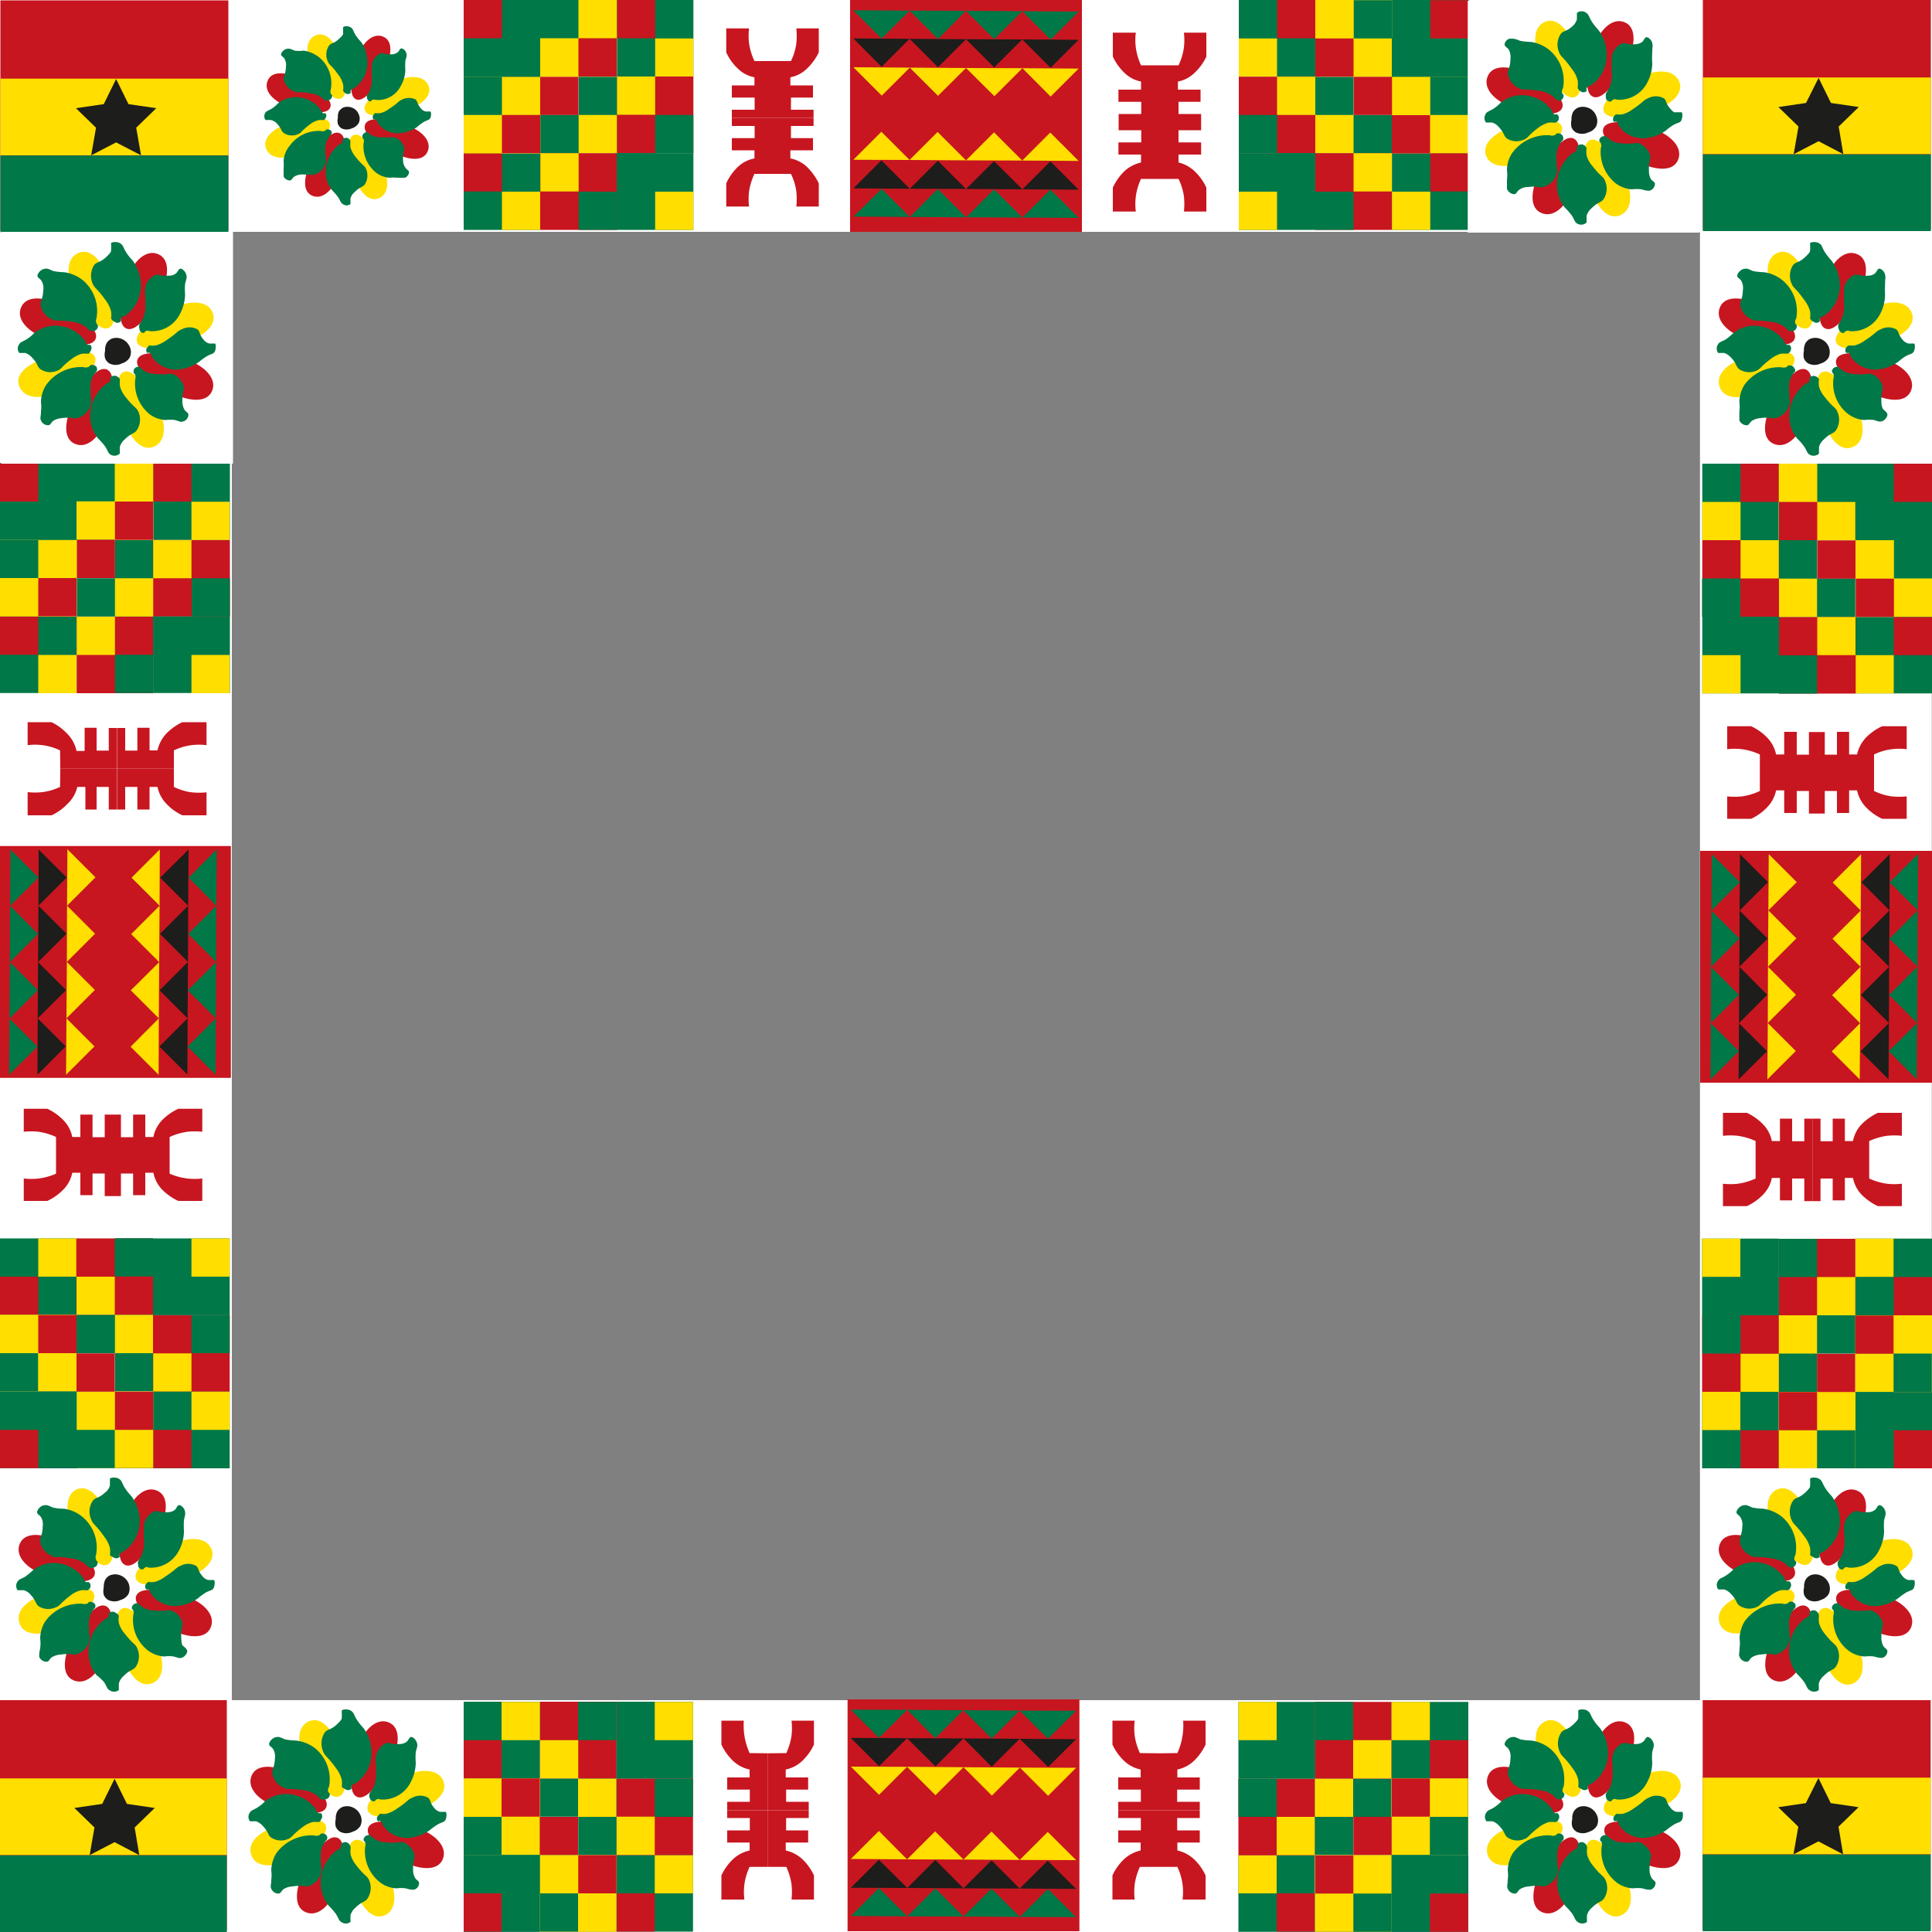<svg xmlns="http://www.w3.org/2000/svg" viewBox="0 0 100 100"><rect x="0" y="0" width="100" height="100" fill="#808080" stroke="none"/><defs><style>.cls-1{fill:#fff;}.cls-2{fill:#c71620;}.cls-3{fill:#ffde00;}.cls-4{fill:#007847;}.cls-5{fill:#1d1d1b;}.cls-6{fill:#0e4379;}.cls-7{fill:#ededed;}</style></defs><g id="Onder"><rect class="cls-1" width="100" height="12"/><rect class="cls-1" x="43.99" y="44.04" width="100" height="12" transform="translate(144.03 -43.95) rotate(90)"/><rect class="cls-1" y="88" width="100" height="12" transform="translate(99.99 188) rotate(-180)"/><rect class="cls-1" x="-44" y="43.96" width="100" height="12" transform="translate(-43.96 55.96) rotate(-90)"/></g><g id="Laag_2" data-name="Laag 2"><rect class="cls-2" x="88.14" y="-0.04" width="11.8" height="11.92"/><rect class="cls-3" x="88.14" y="4.01" width="11.8" height="3.97"/><rect class="cls-4" x="88.14" y="7.99" width="11.8" height="3.97"/><polygon class="cls-5" points="94.13 4.03 94.77 5.33 96.21 5.54 95.17 6.55 95.41 7.98 94.13 7.31 92.84 7.98 93.09 6.55 92.05 5.54 93.48 5.33 94.13 4.03"/><rect class="cls-2" x="-0.05" y="43.79" width="12" height="12"/><polyline class="cls-3" points="8.21 55.63 6.76 54.18 8.22 52.71"/><polyline class="cls-3" points="8.22 52.71 6.77 51.26 8.24 49.8"/><polyline class="cls-3" points="8.24 49.8 6.79 48.35 8.26 46.88"/><polyline class="cls-3" points="8.26 46.88 6.81 45.43 8.27 43.97"/><polyline class="cls-5" points="9.7 55.62 8.25 54.17 9.71 52.71"/><polyline class="cls-5" points="9.71 52.71 8.26 51.26 9.73 49.79"/><polyline class="cls-5" points="9.73 49.79 8.28 48.34 9.74 46.88"/><polyline class="cls-5" points="9.74 46.88 8.29 45.43 9.76 43.97"/><polyline class="cls-4" points="11.16 55.62 9.71 54.17 11.17 52.7"/><polyline class="cls-4" points="11.17 52.7 9.72 51.26 11.19 49.79"/><polyline class="cls-4" points="11.19 49.79 9.74 48.34 11.2 46.88"/><polyline class="cls-4" points="11.2 46.88 9.76 45.43 11.22 43.96"/><polyline class="cls-3" points="3.49 43.96 4.94 45.41 3.47 46.88"/><polyline class="cls-3" points="3.47 46.88 4.92 48.33 3.46 49.79"/><polyline class="cls-3" points="3.46 49.79 4.91 51.24 3.44 52.71"/><polyline class="cls-3" points="3.44 52.71 4.89 54.16 3.42 55.63"/><polyline class="cls-5" points="2 43.97 3.45 45.42 1.99 46.88"/><polyline class="cls-5" points="1.99 46.88 3.44 48.33 1.97 49.8"/><polyline class="cls-5" points="1.97 49.8 3.42 51.25 1.95 52.71"/><polyline class="cls-5" points="1.95 52.71 3.4 54.16 1.94 55.63"/><polyline class="cls-4" points="0.54 43.97 1.99 45.42 0.52 46.88"/><polyline class="cls-4" points="0.52 46.88 1.97 48.34 0.51 49.8"/><polyline class="cls-4" points="0.51 49.8 1.96 51.25 0.49 52.72"/><polyline class="cls-4" points="0.49 52.72 1.94 54.17 0.47 55.63"/><rect class="cls-2" x="44" width="12" height="12"/><polyline class="cls-3" points="44.17 8.27 45.62 6.82 47.08 8.28"/><polyline class="cls-3" points="47.08 8.28 48.53 6.83 50 8.3"/><polyline class="cls-3" points="50 8.3 51.45 6.85 52.91 8.31"/><polyline class="cls-3" points="52.91 8.31 54.36 6.86 55.83 8.33"/><polyline class="cls-5" points="44.17 9.75 45.62 8.3 47.09 9.77"/><polyline class="cls-5" points="47.09 9.77 48.54 8.32 50 9.78"/><polyline class="cls-5" points="50 9.78 51.45 8.34 52.92 9.8"/><polyline class="cls-5" points="52.92 9.8 54.37 8.35 55.83 9.82"/><polyline class="cls-4" points="44.18 11.21 45.63 9.77 47.09 11.23"/><polyline class="cls-4" points="47.09 11.23 48.54 9.78 50.01 11.25"/><polyline class="cls-4" points="50.01 11.25 51.45 9.8 52.92 11.26"/><polyline class="cls-4" points="52.92 11.26 54.37 9.81 55.84 11.28"/><polyline class="cls-3" points="55.83 3.55 54.38 5 52.92 3.53"/><polyline class="cls-3" points="52.92 3.53 51.47 4.98 50 3.52"/><polyline class="cls-3" points="50 3.52 48.55 4.96 47.09 3.5"/><polyline class="cls-3" points="47.09 3.5 45.64 4.95 44.17 3.48"/><polyline class="cls-5" points="55.83 2.06 54.38 3.51 52.91 2.04"/><polyline class="cls-5" points="52.91 2.04 51.46 3.49 50 2.03"/><polyline class="cls-5" points="50 2.03 48.55 3.48 47.08 2.01"/><polyline class="cls-5" points="47.08 2.01 45.63 3.46 44.17 1.99"/><polyline class="cls-4" points="55.83 0.6 54.38 2.05 52.91 0.58"/><polyline class="cls-4" points="52.91 0.58 51.46 2.03 49.99 0.56"/><polyline class="cls-4" points="49.99 0.56 48.55 2.02 47.08 0.55"/><polyline class="cls-4" points="47.08 0.55 45.63 2 44.16 0.53"/><rect class="cls-2" x="43.87" y="87.96" width="12" height="12"/><polyline class="cls-3" points="44.04 96.22 45.49 94.77 46.95 96.24"/><polyline class="cls-3" points="46.95 96.24 48.4 94.79 49.87 96.25"/><polyline class="cls-3" points="49.87 96.25 51.32 94.8 52.78 96.27"/><polyline class="cls-3" points="52.78 96.27 54.23 94.82 55.7 96.28"/><polyline class="cls-5" points="44.04 97.71 45.49 96.26 46.96 97.72"/><polyline class="cls-5" points="46.96 97.72 48.41 96.27 49.87 97.74"/><polyline class="cls-5" points="49.87 97.74 51.32 96.29 52.78 97.75"/><polyline class="cls-5" points="52.78 97.75 54.23 96.31 55.7 97.77"/><polyline class="cls-4" points="44.05 99.17 45.49 97.72 46.96 99.19"/><polyline class="cls-4" points="46.96 99.19 48.41 97.74 49.87 99.2"/><polyline class="cls-4" points="49.87 99.2 51.32 97.75 52.79 99.22"/><polyline class="cls-4" points="52.79 99.22 54.24 97.77 55.7 99.23"/><polyline class="cls-3" points="55.7 91.5 54.25 92.95 52.79 91.49"/><polyline class="cls-3" points="52.79 91.49 51.34 92.94 49.87 91.47"/><polyline class="cls-3" points="49.87 91.47 48.42 92.92 46.95 91.45"/><polyline class="cls-3" points="46.95 91.45 45.5 92.9 44.04 91.44"/><polyline class="cls-5" points="55.7 90.02 54.25 91.46 52.78 90"/><polyline class="cls-5" points="52.78 90 51.33 91.45 49.87 89.98"/><polyline class="cls-5" points="49.87 89.98 48.42 91.43 46.95 89.97"/><polyline class="cls-5" points="46.95 89.97 45.5 91.42 44.03 89.95"/><polyline class="cls-4" points="55.7 88.55 54.24 90 52.78 88.54"/><polyline class="cls-4" points="52.78 88.54 51.33 89.99 49.86 88.52"/><polyline class="cls-4" points="49.86 88.52 48.41 89.97 46.95 88.5"/><polyline class="cls-4" points="46.95 88.5 45.5 89.95 44.03 88.49"/><rect class="cls-4" x="64.12" width="3.97" height="3.97"/><rect class="cls-3" x="64.12" y="1.99" width="1.98" height="1.98"/><rect class="cls-2" x="66.1" width="1.98" height="1.98"/><rect class="cls-6" x="68.08" width="3.97" height="3.97"/><rect class="cls-7" x="70.06" width="1.98" height="1.98"/><rect class="cls-6" x="72.05" width="3.97" height="3.97"/><rect class="cls-7" x="72.05" y="1.99" width="1.98" height="1.98"/><rect class="cls-2" x="64.12" y="3.97" width="3.97" height="3.97"/><rect class="cls-4" x="64.12" y="5.95" width="1.98" height="1.98"/><rect class="cls-3" x="66.1" y="3.97" width="1.98" height="1.98"/><rect class="cls-4" x="68.08" y="3.97" width="3.97" height="3.97"/><rect class="cls-3" x="68.08" y="5.95" width="1.98" height="1.98"/><rect class="cls-7" x="70.06" y="3.97" width="1.98" height="1.98"/><rect class="cls-6" x="72.05" y="3.97" width="3.97" height="3.97"/><rect class="cls-7" x="74.03" y="3.97" width="1.98" height="1.98"/><rect class="cls-4" x="64.12" y="7.93" width="3.97" height="3.97"/><rect class="cls-3" x="64.12" y="9.92" width="1.98" height="1.98"/><rect class="cls-2" x="68.08" y="7.93" width="3.97" height="3.97"/><rect class="cls-4" x="68.08" y="9.92" width="1.98" height="1.98"/><rect class="cls-3" x="70.06" y="7.93" width="1.98" height="1.98"/><rect class="cls-4" x="72.05" y="7.93" width="3.97" height="3.97"/><rect class="cls-3" x="72.05" y="9.92" width="1.98" height="1.98"/><rect class="cls-2" x="74.03" y="7.93" width="1.98" height="1.98"/><rect class="cls-4" x="66.1" y="7.93" width="1.98" height="1.98"/><rect class="cls-7" x="72.05" y="5.95" width="1.98" height="1.98"/><rect class="cls-7" x="68.08" y="1.99" width="1.98" height="1.98"/><rect class="cls-7" x="74.03" width="1.98" height="1.98"/><rect class="cls-3" x="72.05" y="3.97" width="3.97" height="3.97" transform="translate(148.06 11.9) rotate(180)"/><rect class="cls-4" x="74.03" y="3.97" width="1.98" height="1.98" transform="translate(150.04 9.92) rotate(180)"/><rect class="cls-2" x="72.05" y="5.95" width="1.98" height="1.98" transform="translate(146.07 13.89) rotate(180)"/><rect class="cls-2" x="70.06" y="3.97" width="1.98" height="1.98" transform="translate(142.11 9.92) rotate(180)"/><rect class="cls-4" x="72.05" width="3.97" height="3.97" transform="translate(148.06 3.97) rotate(180)"/><rect class="cls-2" x="74.03" width="1.98" height="1.98" transform="translate(150.04 1.99) rotate(180)"/><rect class="cls-3" x="68.08" width="3.97" height="3.97" transform="translate(140.13 3.97) rotate(180)"/><rect class="cls-4" x="70.06" width="1.98" height="1.98" transform="translate(142.11 1.99) rotate(180)"/><rect class="cls-2" x="68.08" y="1.99" width="1.98" height="1.98" transform="translate(138.14 5.96) rotate(180)"/><rect class="cls-4" x="72.05" y="1.99" width="1.98" height="1.98" transform="translate(146.07 5.96) rotate(180)"/><rect class="cls-4" x="31.93" width="3.97" height="3.97" transform="translate(67.82 3.97) rotate(-180)"/><rect class="cls-3" x="33.91" y="1.98" width="1.98" height="1.98" transform="translate(69.8 5.95) rotate(-180)"/><rect class="cls-2" x="31.93" width="1.98" height="1.98" transform="translate(65.84 1.98) rotate(-180)"/><rect class="cls-6" x="27.96" width="3.97" height="3.97" transform="translate(59.89 3.97) rotate(-180)"/><rect class="cls-7" x="27.96" width="1.98" height="1.98" transform="translate(57.91 1.98) rotate(-180)"/><rect class="cls-6" x="24" width="3.97" height="3.97" transform="translate(51.96 3.97) rotate(-180)"/><rect class="cls-7" x="25.98" y="1.98" width="1.98" height="1.98" transform="translate(53.94 5.95) rotate(-180)"/><rect class="cls-2" x="31.93" y="3.97" width="3.97" height="3.97" transform="translate(67.82 11.9) rotate(-180)"/><rect class="cls-4" x="33.91" y="5.95" width="1.98" height="1.98" transform="translate(69.8 13.88) rotate(-180)"/><rect class="cls-3" x="31.93" y="3.97" width="1.98" height="1.98" transform="translate(65.84 9.91) rotate(-180)"/><rect class="cls-4" x="27.96" y="3.97" width="3.97" height="3.97" transform="translate(59.89 11.9) rotate(-180)"/><rect class="cls-3" x="29.94" y="5.95" width="1.98" height="1.98" transform="translate(61.87 13.88) rotate(-180)"/><rect class="cls-7" x="27.96" y="3.97" width="1.98" height="1.98" transform="translate(57.91 9.91) rotate(-180)"/><rect class="cls-6" x="24" y="3.97" width="3.97" height="3.97" transform="translate(51.96 11.9) rotate(-180)"/><rect class="cls-7" x="24" y="3.97" width="1.98" height="1.98" transform="translate(49.98 9.91) rotate(-180)"/><rect class="cls-4" x="31.93" y="7.93" width="3.97" height="3.97" transform="translate(67.82 19.83) rotate(-180)"/><rect class="cls-3" x="33.91" y="9.91" width="1.98" height="1.98" transform="translate(69.8 21.81) rotate(-180)"/><rect class="cls-2" x="27.96" y="7.93" width="3.97" height="3.97" transform="translate(59.89 19.83) rotate(-180)"/><rect class="cls-4" x="29.94" y="9.91" width="1.98" height="1.98" transform="translate(61.87 21.81) rotate(-180)"/><rect class="cls-3" x="27.96" y="7.93" width="1.98" height="1.98" transform="translate(57.91 17.84) rotate(-180)"/><rect class="cls-4" x="24" y="7.93" width="3.97" height="3.97" transform="translate(51.96 19.83) rotate(-180)"/><rect class="cls-3" x="25.98" y="9.91" width="1.98" height="1.98" transform="translate(53.94 21.81) rotate(-180)"/><rect class="cls-2" x="24" y="7.93" width="1.98" height="1.98" transform="translate(49.98 17.84) rotate(-180)"/><rect class="cls-4" x="31.93" y="7.93" width="1.98" height="1.98" transform="translate(65.84 17.84) rotate(-180)"/><rect class="cls-7" x="25.98" y="5.95" width="1.98" height="1.98" transform="translate(53.94 13.88) rotate(-180)"/><rect class="cls-7" x="29.94" y="1.98" width="1.98" height="1.98" transform="translate(61.87 5.95) rotate(-180)"/><rect class="cls-7" x="24" width="1.98" height="1.98" transform="translate(49.98 1.98) rotate(-180)"/><rect class="cls-3" x="24" y="3.97" width="3.97" height="3.97"/><rect class="cls-4" x="24" y="3.97" width="1.98" height="1.98"/><rect class="cls-2" x="25.98" y="5.95" width="1.98" height="1.98"/><rect class="cls-2" x="27.96" y="3.97" width="1.98" height="1.98"/><rect class="cls-4" x="24" width="3.97" height="3.97"/><rect class="cls-2" x="24" width="1.98" height="1.98"/><rect class="cls-3" x="27.96" width="3.97" height="3.97"/><rect class="cls-4" x="27.96" width="1.98" height="1.98"/><rect class="cls-2" x="29.94" y="1.98" width="1.98" height="1.98"/><rect class="cls-4" x="25.98" y="1.98" width="1.98" height="1.98"/><rect class="cls-4" x="31.91" y="96.02" width="3.97" height="3.97" transform="translate(67.78 196) rotate(180)"/><rect class="cls-3" x="33.89" y="96.02" width="1.98" height="1.98" transform="translate(69.76 194.02) rotate(180)"/><rect class="cls-2" x="31.91" y="98" width="1.98" height="1.98" transform="translate(65.8 197.98) rotate(180)"/><rect class="cls-6" x="27.94" y="96.02" width="3.97" height="3.97" transform="translate(59.85 196) rotate(180)"/><rect class="cls-7" x="27.94" y="98" width="1.98" height="1.98" transform="translate(57.87 197.98) rotate(180)"/><rect class="cls-6" x="23.98" y="96.02" width="3.97" height="3.97" transform="translate(51.92 196) rotate(180)"/><rect class="cls-7" x="25.96" y="96.02" width="1.98" height="1.98" transform="translate(53.9 194.02) rotate(180)"/><rect class="cls-2" x="31.91" y="92.05" width="3.97" height="3.97" transform="translate(67.78 188.07) rotate(180)"/><rect class="cls-4" x="33.89" y="92.05" width="1.98" height="1.98" transform="translate(69.76 186.09) rotate(180)"/><rect class="cls-3" x="31.91" y="94.04" width="1.98" height="1.98" transform="translate(65.8 190.05) rotate(180)"/><rect class="cls-4" x="27.94" y="92.05" width="3.97" height="3.97" transform="translate(59.85 188.07) rotate(180)"/><rect class="cls-3" x="29.93" y="92.05" width="1.98" height="1.98" transform="translate(61.83 186.09) rotate(180)"/><rect class="cls-7" x="27.94" y="94.04" width="1.98" height="1.98" transform="translate(57.87 190.05) rotate(180)"/><rect class="cls-6" x="23.98" y="92.05" width="3.97" height="3.97" transform="translate(51.92 188.07) rotate(180)"/><rect class="cls-7" x="23.98" y="94.04" width="1.98" height="1.98" transform="translate(49.94 190.05) rotate(180)"/><rect class="cls-4" x="31.91" y="88.09" width="3.97" height="3.97" transform="translate(67.78 180.14) rotate(180)"/><rect class="cls-3" x="33.89" y="88.09" width="1.98" height="1.98" transform="translate(69.76 178.16) rotate(180)"/><rect class="cls-2" x="27.94" y="88.09" width="3.97" height="3.97" transform="translate(59.85 180.14) rotate(180)"/><rect class="cls-4" x="29.93" y="88.09" width="1.98" height="1.98" transform="translate(61.83 178.16) rotate(180)"/><rect class="cls-3" x="27.94" y="90.07" width="1.98" height="1.98" transform="translate(57.87 182.12) rotate(180)"/><rect class="cls-4" x="23.98" y="88.09" width="3.97" height="3.97" transform="translate(51.92 180.14) rotate(180)"/><rect class="cls-3" x="25.96" y="88.09" width="1.98" height="1.98" transform="translate(53.9 178.16) rotate(180)"/><rect class="cls-2" x="23.98" y="90.07" width="1.98" height="1.98" transform="translate(49.94 182.12) rotate(180)"/><rect class="cls-4" x="31.91" y="90.07" width="1.98" height="1.98" transform="translate(65.8 182.12) rotate(180)"/><rect class="cls-7" x="25.96" y="92.05" width="1.98" height="1.98" transform="translate(53.9 186.09) rotate(180)"/><rect class="cls-7" x="29.93" y="96.02" width="1.98" height="1.98" transform="translate(61.83 194.02) rotate(180)"/><rect class="cls-7" x="23.98" y="98" width="1.98" height="1.98" transform="translate(49.94 197.98) rotate(180)"/><rect class="cls-3" x="23.98" y="92.05" width="3.97" height="3.97"/><rect class="cls-4" x="23.98" y="94.04" width="1.98" height="1.98"/><rect class="cls-2" x="25.96" y="92.05" width="1.98" height="1.98"/><rect class="cls-2" x="27.94" y="94.04" width="1.98" height="1.98"/><rect class="cls-4" x="23.98" y="96.02" width="3.97" height="3.97"/><rect class="cls-2" x="23.98" y="98" width="1.98" height="1.98"/><rect class="cls-3" x="27.94" y="96.02" width="3.97" height="3.97"/><rect class="cls-4" x="27.94" y="98" width="1.98" height="1.98"/><rect class="cls-2" x="29.93" y="96.02" width="1.98" height="1.98"/><rect class="cls-4" x="25.96" y="96.02" width="1.98" height="1.98"/><rect class="cls-4" x="64.1" y="96.02" width="3.97" height="3.97"/><rect class="cls-3" x="64.1" y="96.02" width="1.98" height="1.98"/><rect class="cls-2" x="66.08" y="98" width="1.98" height="1.98"/><rect class="cls-6" x="68.06" y="96.02" width="3.97" height="3.97"/><rect class="cls-7" x="70.04" y="98" width="1.98" height="1.98"/><rect class="cls-6" x="72.03" y="96.02" width="3.97" height="3.97"/><rect class="cls-7" x="72.03" y="96.02" width="1.98" height="1.98"/><rect class="cls-2" x="64.1" y="92.06" width="3.97" height="3.97"/><rect class="cls-4" x="64.1" y="92.06" width="1.98" height="1.98"/><rect class="cls-3" x="66.08" y="94.04" width="1.98" height="1.98"/><rect class="cls-4" x="68.06" y="92.06" width="3.97" height="3.97"/><rect class="cls-3" x="68.06" y="92.06" width="1.98" height="1.98"/><rect class="cls-7" x="70.04" y="94.04" width="1.98" height="1.98"/><rect class="cls-6" x="72.03" y="92.06" width="3.97" height="3.97"/><rect class="cls-7" x="74.01" y="94.04" width="1.98" height="1.98"/><rect class="cls-4" x="64.1" y="88.09" width="3.97" height="3.97"/><rect class="cls-3" x="64.1" y="88.09" width="1.98" height="1.98"/><rect class="cls-2" x="68.06" y="88.09" width="3.97" height="3.97"/><rect class="cls-4" x="68.06" y="88.09" width="1.98" height="1.98"/><rect class="cls-3" x="70.04" y="90.07" width="1.98" height="1.98"/><rect class="cls-4" x="72.03" y="88.09" width="3.97" height="3.97"/><rect class="cls-3" x="72.03" y="88.09" width="1.98" height="1.98"/><rect class="cls-2" x="74.01" y="90.07" width="1.98" height="1.98"/><rect class="cls-4" x="66.08" y="90.07" width="1.98" height="1.98"/><rect class="cls-7" x="72.03" y="92.06" width="1.98" height="1.98"/><rect class="cls-7" x="68.06" y="96.02" width="1.98" height="1.98"/><rect class="cls-7" x="74.01" y="98" width="1.98" height="1.98"/><rect class="cls-3" x="72.03" y="92.06" width="3.97" height="3.97" transform="translate(148.02 188.08) rotate(-180)"/><rect class="cls-4" x="74.01" y="94.04" width="1.98" height="1.98" transform="translate(150 190.06) rotate(-180)"/><rect class="cls-2" x="72.03" y="92.06" width="1.98" height="1.98" transform="translate(146.04 186.09) rotate(-180)"/><rect class="cls-2" x="70.04" y="94.04" width="1.98" height="1.98" transform="translate(142.07 190.06) rotate(-180)"/><rect class="cls-4" x="72.03" y="96.02" width="3.97" height="3.97" transform="translate(148.02 196.01) rotate(-180)"/><rect class="cls-2" x="74.01" y="98" width="1.98" height="1.98" transform="translate(150 197.99) rotate(-180)"/><rect class="cls-3" x="68.06" y="96.02" width="3.97" height="3.97" transform="translate(140.09 196.01) rotate(-180)"/><rect class="cls-4" x="70.04" y="98" width="1.98" height="1.98" transform="translate(142.07 197.99) rotate(-180)"/><rect class="cls-2" x="68.06" y="96.02" width="1.98" height="1.98" transform="translate(138.11 194.03) rotate(-180)"/><rect class="cls-4" x="72.03" y="96.02" width="1.98" height="1.98" transform="translate(146.04 194.03) rotate(-180)"/><rect class="cls-4" y="31.91" width="3.97" height="3.97" transform="translate(-31.91 35.87) rotate(-90)"/><rect class="cls-3" x="1.98" y="33.89" width="1.98" height="1.98" transform="translate(-31.91 37.86) rotate(-90)"/><rect class="cls-2" y="31.91" width="1.98" height="1.98" transform="translate(-31.91 33.89) rotate(-90)"/><rect class="cls-6" y="27.94" width="3.97" height="3.97" transform="translate(-27.94 31.91) rotate(-90)"/><rect class="cls-7" y="27.94" width="1.98" height="1.98" transform="translate(-27.94 29.93) rotate(-90)"/><rect class="cls-6" y="23.98" width="3.97" height="3.97" transform="translate(-23.98 27.94) rotate(-90)"/><rect class="cls-7" x="1.98" y="25.96" width="1.98" height="1.98" transform="translate(-23.98 29.92) rotate(-90)"/><rect class="cls-2" x="3.96" y="31.91" width="3.97" height="3.97" transform="translate(-27.94 39.84) rotate(-90)"/><rect class="cls-4" x="5.95" y="33.89" width="1.98" height="1.98" transform="translate(-27.94 41.82) rotate(-90)"/><rect class="cls-3" x="3.96" y="31.91" width="1.98" height="1.98" transform="translate(-27.94 37.86) rotate(-90)"/><rect class="cls-4" x="3.96" y="27.94" width="3.97" height="3.97" transform="translate(-23.98 35.87) rotate(-90)"/><rect class="cls-3" x="5.95" y="29.93" width="1.98" height="1.98" transform="translate(-23.98 37.86) rotate(-90)"/><rect class="cls-7" x="3.96" y="27.94" width="1.98" height="1.98" transform="translate(-23.98 33.89) rotate(-90)"/><rect class="cls-6" x="3.96" y="23.98" width="3.97" height="3.97" transform="translate(-20.01 31.91) rotate(-90)"/><rect class="cls-7" x="3.96" y="23.98" width="1.98" height="1.98" transform="translate(-20.01 29.92) rotate(-90)"/><rect class="cls-4" x="7.93" y="31.91" width="3.97" height="3.97" transform="translate(-23.98 43.8) rotate(-90)"/><rect class="cls-3" x="9.91" y="33.89" width="1.98" height="1.98" transform="translate(-23.98 45.79) rotate(-90)"/><rect class="cls-2" x="7.93" y="27.94" width="3.97" height="3.97" transform="translate(-20.01 39.84) rotate(-90)"/><rect class="cls-4" x="9.91" y="29.93" width="1.98" height="1.98" transform="translate(-20.01 41.82) rotate(-90)"/><rect class="cls-3" x="7.93" y="27.94" width="1.98" height="1.98" transform="translate(-20.01 37.86) rotate(-90)"/><rect class="cls-4" x="7.93" y="23.98" width="3.97" height="3.97" transform="translate(-16.05 35.87) rotate(-90)"/><rect class="cls-3" x="9.91" y="25.96" width="1.98" height="1.98" transform="translate(-16.05 37.86) rotate(-90)"/><rect class="cls-2" x="7.93" y="23.98" width="1.98" height="1.98" transform="translate(-16.05 33.89) rotate(-90)"/><rect class="cls-4" x="7.93" y="31.91" width="1.98" height="1.98" transform="translate(-23.98 41.82) rotate(-90)"/><rect class="cls-7" x="5.95" y="25.96" width="1.98" height="1.98" transform="translate(-20.01 33.89) rotate(-90)"/><rect class="cls-7" x="1.98" y="29.93" width="1.98" height="1.98" transform="translate(-27.94 33.89) rotate(-90)"/><rect class="cls-7" y="23.98" width="1.98" height="1.98" transform="translate(-23.98 25.96) rotate(-90)"/><rect class="cls-3" x="3.96" y="23.98" width="3.97" height="3.97" transform="translate(31.91 20.01) rotate(90)"/><rect class="cls-4" x="3.96" y="23.98" width="1.98" height="1.98" transform="translate(29.92 20.01) rotate(90)"/><rect class="cls-2" x="5.95" y="25.96" width="1.98" height="1.98" transform="translate(33.89 20.01) rotate(90)"/><rect class="cls-2" x="3.96" y="27.94" width="1.98" height="1.98" transform="translate(33.89 23.98) rotate(90)"/><rect class="cls-4" y="23.98" width="3.97" height="3.97" transform="translate(27.94 23.98) rotate(90)"/><rect class="cls-2" y="23.98" width="1.98" height="1.98" transform="translate(25.96 23.98) rotate(90)"/><rect class="cls-3" y="27.94" width="3.97" height="3.97" transform="translate(31.91 27.94) rotate(90)"/><rect class="cls-4" y="27.94" width="1.98" height="1.98" transform="translate(29.92 27.94) rotate(90)"/><rect class="cls-2" x="1.98" y="29.93" width="1.98" height="1.98" transform="translate(33.89 27.94) rotate(90)"/><rect class="cls-4" x="1.98" y="25.96" width="1.98" height="1.98" transform="translate(29.92 23.98) rotate(90)"/><rect class="cls-4" y="64.1" width="3.97" height="3.97" transform="translate(68.06 64.1) rotate(90)"/><rect class="cls-3" x="1.98" y="64.1" width="1.98" height="1.98" transform="translate(68.06 62.12) rotate(90)"/><rect class="cls-2" y="66.08" width="1.98" height="1.98" transform="translate(68.06 66.08) rotate(90)"/><rect class="cls-6" y="68.06" width="3.97" height="3.97" transform="translate(72.02 68.07) rotate(90)"/><rect class="cls-7" y="70.04" width="1.98" height="1.98" transform="translate(72.02 70.05) rotate(90)"/><rect class="cls-6" y="72.03" width="3.97" height="3.97" transform="translate(75.99 72.03) rotate(90)"/><rect class="cls-7" x="1.98" y="72.03" width="1.98" height="1.98" transform="translate(75.99 70.05) rotate(90)"/><rect class="cls-2" x="3.96" y="64.1" width="3.97" height="3.97" transform="translate(72.02 60.14) rotate(90)"/><rect class="cls-4" x="5.94" y="64.1" width="1.98" height="1.98" transform="translate(72.02 58.15) rotate(90)"/><rect class="cls-3" x="3.96" y="66.08" width="1.98" height="1.98" transform="translate(72.02 62.12) rotate(90)"/><rect class="cls-4" x="3.96" y="68.06" width="3.97" height="3.97" transform="translate(75.99 64.1) rotate(90)"/><rect class="cls-3" x="5.94" y="68.06" width="1.98" height="1.98" transform="translate(75.99 62.12) rotate(90)"/><rect class="cls-7" x="3.96" y="70.04" width="1.98" height="1.98" transform="translate(75.99 66.08) rotate(90)"/><rect class="cls-6" x="3.96" y="72.03" width="3.97" height="3.97" transform="translate(79.95 68.07) rotate(90)"/><rect class="cls-7" x="3.96" y="74.01" width="1.98" height="1.98" transform="translate(79.95 70.05) rotate(90)"/><rect class="cls-4" x="7.93" y="64.1" width="3.97" height="3.97" transform="translate(75.99 56.17) rotate(90)"/><rect class="cls-3" x="9.91" y="64.1" width="1.98" height="1.98" transform="translate(75.99 54.19) rotate(90)"/><rect class="cls-2" x="7.93" y="68.06" width="3.97" height="3.97" transform="translate(79.95 60.14) rotate(90)"/><rect class="cls-4" x="9.91" y="68.06" width="1.98" height="1.98" transform="translate(79.95 58.15) rotate(90)"/><rect class="cls-3" x="7.93" y="70.04" width="1.98" height="1.98" transform="translate(79.95 62.12) rotate(90)"/><rect class="cls-4" x="7.93" y="72.03" width="3.97" height="3.97" transform="translate(83.92 64.1) rotate(90)"/><rect class="cls-3" x="9.91" y="72.03" width="1.98" height="1.98" transform="translate(83.92 62.12) rotate(90)"/><rect class="cls-2" x="7.93" y="74.01" width="1.98" height="1.98" transform="translate(83.92 66.08) rotate(90)"/><rect class="cls-4" x="7.93" y="66.08" width="1.98" height="1.98" transform="translate(75.99 58.15) rotate(90)"/><rect class="cls-7" x="5.94" y="72.03" width="1.98" height="1.98" transform="translate(79.95 66.08) rotate(90)"/><rect class="cls-7" x="1.98" y="68.06" width="1.98" height="1.98" transform="translate(72.02 66.08) rotate(90)"/><rect class="cls-7" y="74.01" width="1.98" height="1.98" transform="translate(75.99 74.01) rotate(90)"/><rect class="cls-3" x="3.96" y="72.03" width="3.97" height="3.97" transform="translate(-68.07 79.95) rotate(-90)"/><rect class="cls-4" x="3.96" y="74.01" width="1.98" height="1.98" transform="translate(-70.05 79.95) rotate(-90)"/><rect class="cls-2" x="5.94" y="72.03" width="1.98" height="1.98" transform="translate(-66.08 79.95) rotate(-90)"/><rect class="cls-2" x="3.96" y="70.04" width="1.98" height="1.98" transform="translate(-66.08 75.99) rotate(-90)"/><rect class="cls-4" y="72.03" width="3.97" height="3.97" transform="translate(-72.03 75.99) rotate(-90)"/><rect class="cls-2" y="74.01" width="1.98" height="1.98" transform="translate(-74.01 75.99) rotate(-90)"/><rect class="cls-3" y="68.06" width="3.97" height="3.97" transform="translate(-68.07 72.02) rotate(-90)"/><rect class="cls-4" y="70.04" width="1.98" height="1.98" transform="translate(-70.05 72.02) rotate(-90)"/><rect class="cls-2" x="1.98" y="68.06" width="1.98" height="1.98" transform="translate(-66.08 72.02) rotate(-90)"/><rect class="cls-4" x="1.98" y="72.03" width="1.98" height="1.98" transform="translate(-70.05 75.99) rotate(-90)"/><rect class="cls-4" x="96.03" y="64.12" width="3.97" height="3.97" transform="translate(164.12 -31.92) rotate(90)"/><rect class="cls-3" x="96.03" y="64.12" width="1.98" height="1.98" transform="translate(162.13 -31.92) rotate(90)"/><rect class="cls-2" x="98.02" y="66.1" width="1.98" height="1.98" transform="translate(166.1 -31.92) rotate(90)"/><rect class="cls-6" x="96.03" y="68.08" width="3.97" height="3.97" transform="translate(168.08 -27.95) rotate(90)"/><rect class="cls-7" x="98.02" y="70.06" width="1.98" height="1.98" transform="translate(170.06 -27.95) rotate(90)"/><rect class="cls-6" x="96.03" y="72.05" width="3.97" height="3.97" transform="translate(172.05 -23.99) rotate(90)"/><rect class="cls-7" x="96.03" y="72.05" width="1.98" height="1.98" transform="translate(170.06 -23.99) rotate(90)"/><rect class="cls-2" x="92.07" y="64.12" width="3.97" height="3.97" transform="translate(160.15 -27.95) rotate(90)"/><rect class="cls-4" x="92.07" y="64.12" width="1.98" height="1.98" transform="translate(158.17 -27.95) rotate(90)"/><rect class="cls-3" x="94.05" y="66.1" width="1.98" height="1.98" transform="translate(162.13 -27.95) rotate(90)"/><rect class="cls-4" x="92.07" y="68.08" width="3.97" height="3.97" transform="translate(164.12 -23.99) rotate(90)"/><rect class="cls-3" x="92.07" y="68.08" width="1.98" height="1.98" transform="translate(162.13 -23.99) rotate(90)"/><rect class="cls-7" x="94.05" y="70.06" width="1.98" height="1.98" transform="translate(166.1 -23.99) rotate(90)"/><rect class="cls-6" x="92.07" y="72.05" width="3.97" height="3.97" transform="translate(168.08 -20.02) rotate(90)"/><rect class="cls-7" x="94.05" y="74.03" width="1.98" height="1.98" transform="translate(170.06 -20.02) rotate(90)"/><rect class="cls-4" x="88.1" y="64.12" width="3.97" height="3.97" transform="translate(156.19 -23.99) rotate(90)"/><rect class="cls-3" x="88.1" y="64.12" width="1.98" height="1.98" transform="translate(154.2 -23.99) rotate(90)"/><rect class="cls-2" x="88.1" y="68.08" width="3.97" height="3.97" transform="translate(160.15 -20.02) rotate(90)"/><rect class="cls-4" x="88.1" y="68.08" width="1.98" height="1.98" transform="translate(158.17 -20.02) rotate(90)"/><rect class="cls-3" x="90.09" y="70.06" width="1.98" height="1.98" transform="translate(162.13 -20.02) rotate(90)"/><rect class="cls-4" x="88.1" y="72.05" width="3.97" height="3.97" transform="translate(164.12 -16.06) rotate(90)"/><rect class="cls-3" x="88.1" y="72.05" width="1.98" height="1.98" transform="translate(162.13 -16.06) rotate(90)"/><rect class="cls-2" x="90.09" y="74.03" width="1.98" height="1.98" transform="translate(166.1 -16.06) rotate(90)"/><rect class="cls-4" x="90.09" y="66.1" width="1.98" height="1.98" transform="translate(158.17 -23.99) rotate(90)"/><rect class="cls-7" x="92.07" y="72.05" width="1.98" height="1.98" transform="translate(166.1 -20.02) rotate(90)"/><rect class="cls-7" x="96.03" y="68.08" width="1.98" height="1.98" transform="translate(166.1 -27.95) rotate(90)"/><rect class="cls-7" x="98.02" y="74.03" width="1.98" height="1.98" transform="translate(174.03 -23.99) rotate(90)"/><rect class="cls-3" x="92.07" y="72.05" width="3.97" height="3.97" transform="translate(20.02 168.08) rotate(-90)"/><rect class="cls-4" x="94.05" y="74.03" width="1.98" height="1.98" transform="translate(20.02 170.06) rotate(-90)"/><rect class="cls-2" x="92.07" y="72.05" width="1.98" height="1.98" transform="translate(20.02 166.1) rotate(-90)"/><rect class="cls-2" x="94.05" y="70.06" width="1.98" height="1.98" transform="translate(23.99 166.1) rotate(-90)"/><rect class="cls-4" x="96.03" y="72.05" width="3.97" height="3.97" transform="translate(23.99 172.05) rotate(-90)"/><rect class="cls-2" x="98.02" y="74.03" width="1.98" height="1.98" transform="translate(23.99 174.03) rotate(-90)"/><rect class="cls-3" x="96.03" y="68.08" width="3.97" height="3.97" transform="translate(27.95 168.08) rotate(-90)"/><rect class="cls-4" x="98.02" y="70.06" width="1.98" height="1.98" transform="translate(27.95 170.06) rotate(-90)"/><rect class="cls-2" x="96.03" y="68.08" width="1.98" height="1.98" transform="translate(27.95 166.1) rotate(-90)"/><rect class="cls-4" x="96.03" y="72.05" width="1.98" height="1.98" transform="translate(23.99 170.06) rotate(-90)"/><rect class="cls-4" x="96.04" y="31.93" width="3.97" height="3.97" transform="translate(64.11 131.93) rotate(-90)"/><rect class="cls-3" x="96.04" y="33.91" width="1.98" height="1.98" transform="translate(62.13 131.93) rotate(-90)"/><rect class="cls-2" x="98.02" y="31.93" width="1.98" height="1.98" transform="translate(66.09 131.93) rotate(-90)"/><rect class="cls-6" x="96.04" y="27.96" width="3.97" height="3.97" transform="translate(68.08 127.97) rotate(-90)"/><rect class="cls-7" x="98.02" y="27.96" width="1.98" height="1.98" transform="translate(70.06 127.97) rotate(-90)"/><rect class="cls-6" x="96.04" y="24" width="3.97" height="3.97" transform="translate(72.04 124) rotate(-90)"/><rect class="cls-7" x="96.04" y="25.98" width="1.98" height="1.98" transform="translate(70.06 124) rotate(-90)"/><rect class="cls-2" x="92.07" y="31.93" width="3.97" height="3.97" transform="translate(60.15 127.97) rotate(-90)"/><rect class="cls-4" x="92.07" y="33.91" width="1.98" height="1.98" transform="translate(58.16 127.97) rotate(-90)"/><rect class="cls-3" x="94.06" y="31.93" width="1.98" height="1.98" transform="translate(62.13 127.97) rotate(-90)"/><rect class="cls-4" x="92.07" y="27.96" width="3.97" height="3.97" transform="translate(64.11 124) rotate(-90)"/><rect class="cls-3" x="92.07" y="29.94" width="1.98" height="1.98" transform="translate(62.13 124) rotate(-90)"/><rect class="cls-7" x="94.06" y="27.96" width="1.98" height="1.98" transform="translate(66.09 124) rotate(-90)"/><rect class="cls-6" x="92.07" y="24" width="3.97" height="3.97" transform="translate(68.08 120.03) rotate(-90)"/><rect class="cls-7" x="94.06" y="24" width="1.98" height="1.98" transform="translate(70.06 120.03) rotate(-90)"/><rect class="cls-4" x="88.11" y="31.93" width="3.97" height="3.97" transform="translate(56.18 124) rotate(-90)"/><rect class="cls-3" x="88.11" y="33.91" width="1.98" height="1.98" transform="translate(54.2 124) rotate(-90)"/><rect class="cls-2" x="88.11" y="27.96" width="3.97" height="3.97" transform="translate(60.15 120.03) rotate(-90)"/><rect class="cls-4" x="88.11" y="29.94" width="1.98" height="1.98" transform="translate(58.16 120.03) rotate(-90)"/><rect class="cls-3" x="90.09" y="27.96" width="1.98" height="1.98" transform="translate(62.13 120.03) rotate(-90)"/><rect class="cls-4" x="88.11" y="24" width="3.97" height="3.97" transform="translate(64.11 116.07) rotate(-90)"/><rect class="cls-3" x="88.11" y="25.98" width="1.98" height="1.98" transform="translate(62.13 116.07) rotate(-90)"/><rect class="cls-2" x="90.09" y="24" width="1.98" height="1.98" transform="translate(66.09 116.07) rotate(-90)"/><rect class="cls-4" x="90.09" y="31.93" width="1.98" height="1.98" transform="translate(58.16 124) rotate(-90)"/><rect class="cls-7" x="92.07" y="25.98" width="1.98" height="1.98" transform="translate(66.09 120.03) rotate(-90)"/><rect class="cls-7" x="96.04" y="29.94" width="1.98" height="1.98" transform="translate(66.09 127.97) rotate(-90)"/><rect class="cls-7" x="98.02" y="24" width="1.98" height="1.98" transform="translate(74.02 124) rotate(-90)"/><rect class="cls-3" x="92.07" y="24" width="3.97" height="3.97" transform="translate(120.04 -68.08) rotate(90)"/><rect class="cls-4" x="94.06" y="24" width="1.98" height="1.98" transform="translate(120.04 -70.06) rotate(90)"/><rect class="cls-2" x="92.07" y="25.98" width="1.98" height="1.98" transform="translate(120.04 -66.09) rotate(90)"/><rect class="cls-2" x="94.06" y="27.96" width="1.98" height="1.98" transform="translate(124 -66.09) rotate(90)"/><rect class="cls-4" x="96.04" y="24" width="3.97" height="3.97" transform="translate(124 -72.04) rotate(90)"/><rect class="cls-2" x="98.02" y="24" width="1.98" height="1.98" transform="translate(124 -74.02) rotate(90)"/><rect class="cls-3" x="96.04" y="27.96" width="3.97" height="3.97" transform="translate(127.97 -68.08) rotate(90)"/><rect class="cls-4" x="98.02" y="27.96" width="1.98" height="1.98" transform="translate(127.97 -70.06) rotate(90)"/><rect class="cls-2" x="96.04" y="29.94" width="1.98" height="1.98" transform="translate(127.97 -66.09) rotate(90)"/><rect class="cls-4" x="96.04" y="25.98" width="1.98" height="1.98" transform="translate(124 -70.06) rotate(90)"/><rect class="cls-2" x="-0.06" y="88" width="11.8" height="11.92"/><rect class="cls-3" x="-0.06" y="92.05" width="11.8" height="3.97"/><rect class="cls-4" x="-0.06" y="96.03" width="11.8" height="3.97"/><polygon class="cls-5" points="5.93 92.07 6.57 93.37 8.01 93.58 6.97 94.59 7.21 96.02 5.93 95.35 4.64 96.02 4.89 94.59 3.85 93.58 5.29 93.37 5.93 92.07"/><rect class="cls-2" x="88.13" y="87.96" width="11.8" height="11.92"/><rect class="cls-3" x="88.13" y="92.01" width="11.8" height="3.97"/><rect class="cls-4" x="88.13" y="95.99" width="11.8" height="3.97"/><polygon class="cls-5" points="94.12 92.03 94.76 93.33 96.2 93.54 95.16 94.55 95.4 95.98 94.12 95.31 92.83 95.98 93.08 94.55 92.04 93.54 93.47 93.33 94.12 92.03"/><rect class="cls-2" x="0.02" y="0.02" width="11.8" height="11.92"/><rect class="cls-3" x="0.02" y="4.07" width="11.8" height="3.97"/><rect class="cls-4" x="0.02" y="8.05" width="11.8" height="3.97"/><polygon class="cls-5" points="6.01 4.09 6.65 5.39 8.09 5.6 7.05 6.61 7.3 8.04 6.01 7.37 4.72 8.04 4.97 6.61 3.93 5.6 5.37 5.39 6.01 4.09"/><path class="cls-2" d="M39.05,3.16a3.26,3.26,0,0,1-.28-.92,3.44,3.44,0,0,1,0-.77H37.59V2.71a2.63,2.63,0,0,0,.59.83,1.66,1.66,0,0,0,.87.46v.42H37.88v.63h1.18v.63H37.88V6.1H40V3.16Z"/><path class="cls-2" d="M40.94,3.16a3,3,0,0,0,.28-.92,4.32,4.32,0,0,0,0-.77h1.16V2.71a2.86,2.86,0,0,1-.6.83,1.66,1.66,0,0,1-.87.46v.42h1.17v.63H40.94v.63h1.17V6.1H40V3.16Z"/><path class="cls-2" d="M40.94,9a3,3,0,0,1,.28.92,4.32,4.32,0,0,1,0,.77h1.16V9.49a3,3,0,0,0-.6-.84,1.7,1.7,0,0,0-.87-.45V7.78h1.17V7.15H40.94V6.52h1.17V6.1H40V9Z"/><path class="cls-2" d="M39.05,9a3.26,3.26,0,0,0-.28.92,3.44,3.44,0,0,0,0,.77H37.59V9.49a2.76,2.76,0,0,1,.59-.84,1.7,1.7,0,0,1,.87-.45V7.78H37.88V7.15h1.18V6.52H37.88V6.1H40V9Z"/><rect class="cls-1" x="12" width="12" height="12"/><path class="cls-3" d="M21.2,5.64c-.59.23-2.1.61-2.31.08s1.2-1.36,1.79-1.59,1.29-.22,1.5.31S21.8,5.41,21.2,5.64Z"/><path class="cls-3" d="M18.39,9.3c-.23-.6-.6-2.11-.08-2.31s1.36,1.19,1.59,1.79.22,1.29-.31,1.49S18.62,9.89,18.39,9.3Z"/><path class="cls-3" d="M14.75,6.45c.59-.23,2.1-.6,2.31-.08S15.86,7.73,15.27,8s-1.29.22-1.5-.31S14.15,6.68,14.75,6.45Z"/><path class="cls-3" d="M17.56,2.79c.23.6.6,2.11.08,2.31s-1.36-1.19-1.59-1.79-.22-1.29.31-1.49S17.33,2.2,17.56,2.79Z"/><path class="cls-2" d="M20,3.44c-.25.58-1.05,1.92-1.57,1.7s-.12-1.81.14-2.39.75-1.07,1.27-.85S20.24,2.86,20,3.44Z"/><path class="cls-2" d="M20.59,8C20,7.76,18.67,7,18.9,6.44s1.8-.12,2.39.14,1.07.75.84,1.27S21.18,8.27,20.59,8Z"/><path class="cls-2" d="M16,8.59c.25-.58,1-1.92,1.57-1.7s.12,1.81-.14,2.39-.75,1.07-1.27.85S15.75,9.17,16,8.59Z"/><path class="cls-2" d="M15.39,4c.59.25,1.92,1.05,1.7,1.57s-1.8.12-2.39-.14-1.07-.75-.84-1.27S14.81,3.76,15.39,4Z"/><path class="cls-4" d="M19,4.92a1,1,0,0,0,.15-.25,1.54,1.54,0,0,0,.1-.51,6.26,6.26,0,0,1,0-.86.79.79,0,0,1,.48-.55c.17,0,.22.08.54.06a.5.5,0,0,0,.32-.11c.09-.08.09-.17.17-.19s.23.09.27.24,0,.19-.05.41a3.5,3.5,0,0,0,0,.46,1.75,1.75,0,0,1-.22.8,1.33,1.33,0,0,1-1.33.75.17.17,0,0,0-.15,0c-.05,0-.05.06-.09.08A.19.19,0,0,1,19,5.08.25.25,0,0,1,19,4.92Z"/><path class="cls-4" d="M19.43,5.85a.71.71,0,0,0,.27,0,1.18,1.18,0,0,0,.45-.22c.5-.33.47-.4.67-.48a.78.78,0,0,1,.69,0c.12.11.06.21.26.44a.44.44,0,0,0,.26.18c.12,0,.19,0,.24,0s.06.23,0,.34-.15.1-.33.2a2.4,2.4,0,0,0-.36.27,1.72,1.72,0,0,1-.74.29,1.24,1.24,0,0,1-1.32-.56.16.16,0,0,0-.07-.13s-.07,0-.11,0a.17.17,0,0,1,0-.24A.27.27,0,0,1,19.43,5.85Z"/><path class="cls-4" d="M19,6.82a1.12,1.12,0,0,0,.22.17,1,1,0,0,0,.45.12c.56,0,.58,0,.77,0a.78.78,0,0,1,.48.56c0,.19-.07.25-.06.61A.66.66,0,0,0,21,8.7c.07.1.15.11.17.19a.32.32,0,0,1-.22.31c-.11,0-.17,0-.37,0a2,2,0,0,0-.41,0,1.32,1.32,0,0,1-.7-.26,1.74,1.74,0,0,1-.65-1.54.24.24,0,0,0,0-.18c0-.06-.05-.06-.06-.11a.21.21,0,0,1,.13-.24A.17.17,0,0,1,19,6.82Z"/><path class="cls-4" d="M18.14,7.33a1.16,1.16,0,0,0,0,.3,1.32,1.32,0,0,0,.25.47c.38.49.47.44.56.65a.87.87,0,0,1-.07.8c-.13.16-.25.11-.52.39a.63.63,0,0,0-.22.34c0,.14,0,.21,0,.28a.32.32,0,0,1-.4,0c-.11-.06-.11-.15-.23-.34a3,3,0,0,0-.3-.35,1.5,1.5,0,0,1-.34-.76,1.76,1.76,0,0,1,.7-1.64.29.29,0,0,0,.16-.11c0-.06,0-.09,0-.14a.23.23,0,0,1,.29-.06A.21.21,0,0,1,18.14,7.33Z"/><path class="cls-4" d="M17.11,7a1.07,1.07,0,0,0-.17.24,1,1,0,0,0-.1.47c0,.57.08.59,0,.8a.83.83,0,0,1-.57.52c-.2.05-.27,0-.66,0a.75.75,0,0,0-.39.12c-.11.08-.11.17-.2.19a.36.36,0,0,1-.34-.21c0-.11,0-.18,0-.38a2.76,2.76,0,0,0,0-.42A1.32,1.32,0,0,1,15,7.54a1.84,1.84,0,0,1,1.6-.76.39.39,0,0,0,.2,0c.05,0,.05-.06.1-.08a.24.24,0,0,1,.27.12A.22.22,0,0,1,17.11,7Z"/><path class="cls-4" d="M16.76,6.22a1,1,0,0,0-.28,0,1.21,1.21,0,0,0-.44.22c-.47.35-.43.44-.63.51a.76.76,0,0,1-.73-.07c-.15-.12-.1-.23-.35-.49A.59.59,0,0,0,14,6.21c-.12,0-.19,0-.26,0a.33.33,0,0,1,0-.38c.07-.1.15-.1.33-.21a1.61,1.61,0,0,0,.33-.28,1.45,1.45,0,0,1,.73-.3,1.58,1.58,0,0,1,1.49.67.27.27,0,0,0,.1.15c.05,0,.08,0,.12,0a.19.19,0,0,1,0,.26A.22.22,0,0,1,16.76,6.22Z"/><path class="cls-4" d="M16.81,5.2a1.72,1.72,0,0,0-.23-.2,1.34,1.34,0,0,0-.51-.17c-.63-.11-.67,0-.88-.11a.88.88,0,0,1-.51-.63c0-.21.11-.25.12-.64a.65.65,0,0,0-.07-.4c-.07-.12-.16-.13-.18-.22s.13-.27.29-.3.19,0,.41.09a1.67,1.67,0,0,0,.47,0,1.73,1.73,0,0,1,.79.34,1.75,1.75,0,0,1,.61,1.68.23.23,0,0,0,0,.19c0,.06.06.06.07.11a.22.22,0,0,1-.18.24A.23.23,0,0,1,16.81,5.2Z"/><path class="cls-4" d="M17.76,4.68a.91.91,0,0,0,0-.3,1.29,1.29,0,0,0-.24-.5c-.38-.54-.48-.5-.56-.72a.84.84,0,0,1,.07-.8c.12-.15.24-.09.51-.34s.22-.27.22-.32,0-.21,0-.28.27-.09.4,0,.11.17.23.37a2.3,2.3,0,0,0,.31.39A1.67,1.67,0,0,1,19,3a1.58,1.58,0,0,1-.7,1.58.23.23,0,0,0-.15.1s0,.08,0,.13a.21.21,0,0,1-.29,0A.21.21,0,0,1,17.76,4.68Z"/><path class="cls-5" d="M17.76,5.57a.61.61,0,0,1,.45,0,.58.58,0,0,1,.35.33.53.53,0,0,1,0,.48.62.62,0,0,1-.34.26.64.64,0,0,1-.55,0,.5.5,0,0,1-.18-.22.68.68,0,0,1,0-.33.65.65,0,0,1,.06-.34A.64.64,0,0,1,17.76,5.57Z"/><rect class="cls-1" x="75.97" y="0.04" width="12" height="12"/><path class="cls-3" d="M85.76,5.66c-.71.28-2.51.72-2.75.1s1.42-1.62,2.13-1.89,1.53-.26,1.78.36S86.47,5.39,85.76,5.66Z"/><path class="cls-3" d="M82.41,10c-.28-.71-.72-2.51-.1-2.75s1.62,1.42,1.9,2.13.25,1.53-.37,1.77S82.69,10.72,82.41,10Z"/><path class="cls-3" d="M78.07,6.63c.71-.28,2.51-.72,2.76-.1S79.4,8.15,78.7,8.42s-1.54.26-1.78-.36S77.37,6.91,78.07,6.63Z"/><path class="cls-3" d="M81.42,2.27c.28.71.72,2.51.1,2.75S79.9,3.6,79.63,2.89s-.26-1.53.36-1.77S81.14,1.57,81.42,2.27Z"/><path class="cls-2" d="M84.31,3c-.3.7-1.26,2.29-1.87,2s-.15-2.15.16-2.84.9-1.27,1.51-1S84.61,2.35,84.31,3Z"/><path class="cls-2" d="M85,8.49c-.69-.3-2.28-1.26-2-1.87s2.15-.15,2.85.16,1.27.9,1,1.51S85.73,8.79,85,8.49Z"/><path class="cls-2" d="M79.57,9.17c.31-.69,1.26-2.28,1.88-2s.14,2.15-.16,2.85-.9,1.27-1.52,1S79.27,9.87,79.57,9.17Z"/><path class="cls-2" d="M78.85,3.73c.69.3,2.28,1.26,2,1.87s-2.14.14-2.84-.16-1.27-.9-1-1.51S78.15,3.43,78.85,3.73Z"/><path class="cls-4" d="M83.14,4.8a1.16,1.16,0,0,0,.17-.29,1.66,1.66,0,0,0,.12-.61,7.72,7.72,0,0,1,0-1A.92.92,0,0,1,84,2.23c.2,0,.26.09.64.06A.65.65,0,0,0,85,2.17c.11-.11.11-.21.2-.24s.28.12.32.3,0,.22,0,.48a3.48,3.48,0,0,0,0,.55,2.13,2.13,0,0,1-.25,1,1.63,1.63,0,0,1-1.58.9.19.19,0,0,0-.19,0c-.06,0-.06.07-.11.09A.22.22,0,0,1,83.12,5,.37.37,0,0,1,83.14,4.8Z"/><path class="cls-4" d="M83.65,5.92a1.6,1.6,0,0,0,.32,0,1.54,1.54,0,0,0,.53-.26c.59-.39.56-.48.8-.57a.84.84,0,0,1,.82,0c.15.12.08.24.31.51s.26.21.31.21.22,0,.29,0,.06.27,0,.41-.18.12-.4.24a2.69,2.69,0,0,0-.42.31,2.14,2.14,0,0,1-.88.36,1.5,1.5,0,0,1-1.57-.67.18.18,0,0,0-.09-.16c-.05,0-.08,0-.13,0s-.08-.18,0-.28A.29.29,0,0,1,83.65,5.92Z"/><path class="cls-4" d="M83.14,7.06a1.1,1.1,0,0,0,.8.36c.66.06.68-.06.91,0a1,1,0,0,1,.57.67c0,.24-.09.3-.07.74a.82.82,0,0,0,.1.44c.1.13.19.13.21.24a.39.39,0,0,1-.27.36c-.13,0-.2,0-.43-.07a2,2,0,0,0-.49,0,1.59,1.59,0,0,1-.84-.31,2.08,2.08,0,0,1-.77-1.84.27.27,0,0,0,0-.22c0-.06-.06-.06-.08-.12A.24.24,0,0,1,83,7.05.22.22,0,0,1,83.14,7.06Z"/><path class="cls-4" d="M82.12,7.68a1.25,1.25,0,0,0,0,.36,1.39,1.39,0,0,0,.3.55c.45.58.56.52.66.78a1,1,0,0,1-.08.94c-.15.2-.3.14-.62.47a.78.78,0,0,0-.26.4c0,.17,0,.25,0,.34a.41.41,0,0,1-.49.05c-.13-.08-.13-.19-.27-.41a3.16,3.16,0,0,0-.36-.41,1.9,1.9,0,0,1-.4-.91,2.1,2.1,0,0,1,.84-1.95.27.27,0,0,0,.18-.14c0-.06,0-.1,0-.15A.27.27,0,0,1,82,7.52.3.3,0,0,1,82.12,7.68Z"/><path class="cls-4" d="M80.89,7.26a1,1,0,0,0-.2.28,1.21,1.21,0,0,0-.13.57c0,.68.11.7,0,.94a1,1,0,0,1-.68.63c-.24.05-.32-.07-.78,0a.76.76,0,0,0-.46.14c-.14.1-.13.2-.24.23A.42.42,0,0,1,78,9.77c0-.13,0-.21,0-.45a2,2,0,0,0,0-.51,1.62,1.62,0,0,1,.27-.89A2.25,2.25,0,0,1,80.22,7a.32.32,0,0,0,.23,0c.07,0,.07-.07.13-.09a.26.26,0,0,1,.31.14A.21.21,0,0,1,80.89,7.26Z"/><path class="cls-4" d="M80.47,6.35a1.43,1.43,0,0,0-.33,0,1.65,1.65,0,0,0-.53.27c-.55.42-.51.52-.74.61A.92.92,0,0,1,78,7.17c-.18-.14-.12-.27-.41-.58a.78.78,0,0,0-.36-.25c-.16,0-.24,0-.32,0a.4.4,0,0,1,0-.46c.08-.12.18-.12.39-.25a2.3,2.3,0,0,0,.39-.33,1.89,1.89,0,0,1,.87-.36,1.92,1.92,0,0,1,1.78.8.26.26,0,0,0,.11.18c.06,0,.1,0,.15,0a.25.25,0,0,1,.05.32A.23.23,0,0,1,80.47,6.35Z"/><path class="cls-4" d="M80.53,5.14a1.18,1.18,0,0,0-.28-.24,1.42,1.42,0,0,0-.61-.2c-.74-.13-.79,0-1-.13a1,1,0,0,1-.6-.75c0-.25.13-.3.14-.76a.84.84,0,0,0-.08-.48c-.09-.14-.2-.15-.22-.26S78,2,78.18,2s.23,0,.49.11a3.15,3.15,0,0,0,.56.06,1.93,1.93,0,0,1,.94.4,2.07,2.07,0,0,1,.73,2,.26.26,0,0,0-.05.22c0,.07.07.08.08.14a.26.26,0,0,1-.21.28A.29.29,0,0,1,80.53,5.14Z"/><path class="cls-4" d="M81.66,4.52a1.34,1.34,0,0,0,0-.36,1.57,1.57,0,0,0-.3-.59c-.45-.64-.56-.6-.66-.86a1,1,0,0,1,.08-.95c.15-.19.29-.11.62-.41A.73.73,0,0,0,81.62,1c0-.16,0-.25,0-.33a.39.39,0,0,1,.49,0c.13.09.13.2.27.43a3.36,3.36,0,0,0,.36.46,2,2,0,0,1,.4,1,1.89,1.89,0,0,1-.83,1.88s-.14,0-.18.11,0,.11,0,.16a.25.25,0,0,1-.34,0A.24.24,0,0,1,81.66,4.52Z"/><path class="cls-5" d="M81.66,5.58a.73.73,0,0,1,.54,0,.69.69,0,0,1,.41.4.65.65,0,0,1,0,.57.67.67,0,0,1-.39.3.75.75,0,0,1-.66,0,.57.57,0,0,1-.22-.26.92.92,0,0,1,0-.39.83.83,0,0,1,.08-.4A.6.6,0,0,1,81.66,5.58Z"/><rect class="cls-1" x="88" y="12" width="12" height="12"/><path class="cls-3" d="M97.79,17.62c-.71.28-2.51.72-2.75.1s1.42-1.61,2.13-1.89,1.53-.26,1.78.36S98.5,17.35,97.79,17.62Z"/><path class="cls-3" d="M94.44,22c-.27-.71-.72-2.51-.1-2.75s1.62,1.42,1.9,2.13.26,1.53-.37,1.77S94.72,22.68,94.44,22Z"/><path class="cls-3" d="M90.11,18.59c.7-.28,2.5-.72,2.75-.1s-1.43,1.62-2.13,1.9S89.19,20.64,89,20,89.4,18.87,90.11,18.59Z"/><path class="cls-3" d="M93.45,14.23c.28.71.72,2.51.1,2.75s-1.62-1.42-1.89-2.12-.26-1.54.36-1.78S93.18,13.53,93.45,14.23Z"/><path class="cls-2" d="M96.34,15c-.3.7-1.26,2.29-1.87,2s-.14-2.14.16-2.84.9-1.27,1.51-1S96.64,14.31,96.34,15Z"/><path class="cls-2" d="M97.06,20.45c-.69-.3-2.28-1.26-2-1.87s2.14-.14,2.84.16,1.27.9,1,1.51S97.76,20.75,97.06,20.45Z"/><path class="cls-2" d="M91.61,21.13c.3-.69,1.25-2.28,1.87-2s.14,2.14-.16,2.84-.9,1.27-1.52,1S91.3,21.83,91.61,21.13Z"/><path class="cls-2" d="M90.88,15.69c.69.3,2.28,1.26,2,1.87s-2.15.14-2.85-.16-1.27-.9-1-1.51S90.18,15.39,90.88,15.69Z"/><path class="cls-4" d="M95.17,16.77a1.51,1.51,0,0,0,.17-.3,1.66,1.66,0,0,0,.12-.61,7.72,7.72,0,0,1,0-1,.92.92,0,0,1,.57-.65c.2,0,.26.09.64.06a.58.58,0,0,0,.38-.12c.11-.11.11-.21.2-.24s.28.12.32.3,0,.22,0,.48a5.34,5.34,0,0,0,0,.55,2.13,2.13,0,0,1-.25,1,1.63,1.63,0,0,1-1.58.9.19.19,0,0,0-.19,0c-.06,0-.06.07-.11.09a.22.22,0,0,1-.25-.17A.31.31,0,0,1,95.17,16.77Z"/><path class="cls-4" d="M95.68,17.88a1.6,1.6,0,0,0,.32,0,1.54,1.54,0,0,0,.53-.26c.6-.39.57-.48.81-.57a.83.83,0,0,1,.81,0c.15.12.08.24.31.51a.57.57,0,0,0,.31.22c.14,0,.22,0,.29,0s.07.27,0,.41-.19.12-.41.24a3.54,3.54,0,0,0-.42.31,2.14,2.14,0,0,1-.88.36,1.5,1.5,0,0,1-1.57-.67.19.19,0,0,0-.08-.16c-.06,0-.09,0-.13,0a.21.21,0,0,1,0-.29A.33.33,0,0,1,95.68,17.88Z"/><path class="cls-4" d="M95.17,19a1.23,1.23,0,0,0,.26.21,1.26,1.26,0,0,0,.54.15c.66.06.69-.06.91,0a.91.91,0,0,1,.57.66c0,.24-.09.3-.07.74,0,.29.07.4.11.44s.18.14.2.24-.11.31-.27.36-.2,0-.43-.06a1.67,1.67,0,0,0-.49,0,1.59,1.59,0,0,1-.84-.31,2,2,0,0,1-.76-1.84.31.31,0,0,0,0-.21c0-.07-.06-.07-.08-.13A.25.25,0,0,1,95,19,.22.22,0,0,1,95.17,19Z"/><path class="cls-4" d="M94.15,19.64a1.23,1.23,0,0,0,0,.36,1.39,1.39,0,0,0,.3.55c.45.58.56.52.66.78a1,1,0,0,1-.08.94c-.15.2-.3.14-.62.47a.78.78,0,0,0-.26.4c0,.17,0,.25,0,.34a.41.41,0,0,1-.49.05c-.13-.08-.13-.19-.27-.41a2.56,2.56,0,0,0-.36-.41,1.86,1.86,0,0,1-.4-.91,2.1,2.1,0,0,1,.84-1.95.3.3,0,0,0,.19-.14c0-.06,0-.1,0-.15a.26.26,0,0,1,.34-.07A.25.25,0,0,1,94.15,19.64Z"/><path class="cls-4" d="M92.92,19.22a1,1,0,0,0-.2.28,1.2,1.2,0,0,0-.12.57c0,.68.1.7,0,.94a1,1,0,0,1-.67.63c-.25.05-.33-.07-.79,0a1,1,0,0,0-.46.14c-.13.1-.13.2-.24.23a.42.42,0,0,1-.41-.25c0-.13,0-.21,0-.45a2,2,0,0,0,0-.51,1.7,1.7,0,0,1,.27-.89,2.22,2.22,0,0,1,1.9-.9.44.44,0,0,0,.24,0c.06,0,.06-.07.12-.09a.28.28,0,0,1,.32.14A.25.25,0,0,1,92.92,19.22Z"/><path class="cls-4" d="M92.5,18.31a1.43,1.43,0,0,0-.33,0,1.5,1.5,0,0,0-.52.27c-.56.42-.52.52-.75.61a.94.94,0,0,1-.88-.08c-.18-.15-.12-.28-.41-.59a.89.89,0,0,0-.36-.25c-.16,0-.24,0-.32,0a.4.4,0,0,1,0-.46c.08-.12.18-.12.39-.24a3.91,3.91,0,0,0,.4-.33,1.77,1.77,0,0,1,.86-.37,1.92,1.92,0,0,1,1.78.8.26.26,0,0,0,.11.18c.06,0,.1,0,.15,0a.25.25,0,0,1,.05.32A.23.23,0,0,1,92.5,18.31Z"/><path class="cls-4" d="M92.56,17.1a1.18,1.18,0,0,0-.28-.24,1.42,1.42,0,0,0-.61-.2c-.74-.13-.79,0-1-.13a1,1,0,0,1-.6-.75c0-.25.13-.3.14-.76a.75.75,0,0,0-.08-.48c-.09-.14-.2-.15-.21-.26s.15-.32.33-.36.23,0,.49.11a3.15,3.15,0,0,0,.56.06,1.93,1.93,0,0,1,.94.4,2.07,2.07,0,0,1,.73,2,.26.26,0,0,0-.05.22c0,.07.07.08.08.14a.26.26,0,0,1-.21.29A.38.38,0,0,1,92.56,17.1Z"/><path class="cls-4" d="M93.69,16.48a1.34,1.34,0,0,0,0-.36,1.65,1.65,0,0,0-.3-.59c-.45-.64-.56-.6-.66-.86a1,1,0,0,1,.08-.95c.15-.18.3-.11.62-.41s.25-.32.26-.38,0-.25,0-.33.32-.11.48,0,.13.2.27.43a3.36,3.36,0,0,0,.36.46,2.25,2.25,0,0,1,.41,1,1.91,1.91,0,0,1-.84,1.88.26.26,0,0,0-.18.12c0,.06,0,.1,0,.15a.25.25,0,0,1-.34,0A.28.28,0,0,1,93.69,16.48Z"/><path class="cls-5" d="M93.69,17.54a.73.73,0,0,1,.54,0,.76.76,0,0,1,.42.4.73.73,0,0,1,0,.57.69.69,0,0,1-.4.3.74.74,0,0,1-.66,0,.57.57,0,0,1-.22-.26.92.92,0,0,1,0-.39.83.83,0,0,1,.08-.4A.6.6,0,0,1,93.69,17.54Z"/><rect class="cls-1" x="88" y="76" width="12" height="12"/><path class="cls-3" d="M97.79,81.62c-.7.28-2.5.72-2.75.1s1.43-1.62,2.13-1.89,1.54-.26,1.78.36S98.5,81.35,97.79,81.62Z"/><path class="cls-3" d="M94.45,86c-.28-.71-.72-2.51-.1-2.75s1.61,1.42,1.89,2.13.26,1.53-.36,1.77S94.72,86.68,94.45,86Z"/><path class="cls-3" d="M90.11,82.59c.71-.28,2.51-.72,2.75-.1s-1.42,1.62-2.13,1.89S89.2,84.64,89,84,89.4,82.87,90.11,82.59Z"/><path class="cls-3" d="M93.46,78.23c.27.71.72,2.51.09,2.75s-1.61-1.42-1.89-2.13-.26-1.53.36-1.77S93.18,77.53,93.46,78.23Z"/><path class="cls-2" d="M96.34,79c-.3.7-1.26,2.29-1.87,2s-.14-2.15.16-2.84.9-1.27,1.51-1S96.65,78.31,96.34,79Z"/><path class="cls-2" d="M97.07,84.45c-.7-.3-2.29-1.26-2-1.87s2.15-.15,2.84.16,1.27.9,1,1.51S97.76,84.75,97.07,84.45Z"/><path class="cls-2" d="M91.61,85.13c.3-.69,1.26-2.28,1.87-2s.14,2.14-.16,2.84-.9,1.27-1.51,1S91.31,85.83,91.61,85.13Z"/><path class="cls-2" d="M90.88,79.69c.7.3,2.29,1.26,2,1.87s-2.15.14-2.85-.16-1.27-.9-1-1.51S90.18,79.39,90.88,79.69Z"/><path class="cls-4" d="M95.17,80.77a1.46,1.46,0,0,0,.18-.3,1.89,1.89,0,0,0,.12-.61c0-.73-.06-.77,0-1a.88.88,0,0,1,.57-.65c.2,0,.25.09.63.06a.58.58,0,0,0,.38-.12c.12-.11.12-.21.21-.24s.27.12.32.3,0,.22-.06.48a3.34,3.34,0,0,0,0,.55,2.24,2.24,0,0,1-.26,1,1.62,1.62,0,0,1-1.58.9.19.19,0,0,0-.19,0c-.05,0-.05.07-.1.09a.21.21,0,0,1-.25-.17A.27.27,0,0,1,95.17,80.77Z"/><path class="cls-4" d="M95.68,81.88a1.45,1.45,0,0,0,.32,0,1.69,1.69,0,0,0,.54-.26c.59-.39.56-.48.8-.57a.84.84,0,0,1,.82,0c.15.12.07.24.3.51a.57.57,0,0,0,.31.22c.14,0,.23,0,.29,0s.07.27,0,.41-.19.12-.4.24a3.76,3.76,0,0,0-.43.31,2.17,2.17,0,0,1-.87.36,1.48,1.48,0,0,1-1.57-.67s0-.12-.09-.16-.09,0-.13,0a.19.19,0,0,1,0-.28A.27.27,0,0,1,95.68,81.88Z"/><path class="cls-4" d="M95.18,83a1.14,1.14,0,0,0,.25.21,1.26,1.26,0,0,0,.54.15c.66.06.69-.06.92,0a1,1,0,0,1,.57.67c0,.24-.09.3-.08.74a.84.84,0,0,0,.11.44c.09.13.18.13.2.24a.36.36,0,0,1-.26.36c-.13,0-.2,0-.43-.07a2.05,2.05,0,0,0-.49,0,1.55,1.55,0,0,1-.84-.31,2.05,2.05,0,0,1-.77-1.84.32.32,0,0,0,0-.22c0-.06-.07-.06-.08-.12A.24.24,0,0,1,95,83,.23.23,0,0,1,95.18,83Z"/><path class="cls-4" d="M94.15,83.64a1.34,1.34,0,0,0,0,.36,1.52,1.52,0,0,0,.29.55c.45.58.56.52.67.78a1,1,0,0,1-.09.94c-.15.2-.29.14-.62.47a.78.78,0,0,0-.26.4c0,.17,0,.25,0,.34a.4.4,0,0,1-.48,0c-.13-.08-.13-.19-.27-.41a3.16,3.16,0,0,0-.36-.41,2,2,0,0,1-.41-.91,2.1,2.1,0,0,1,.84-2,.3.3,0,0,0,.19-.14c0-.06,0-.1,0-.15a.26.26,0,0,1,.34-.08A.32.32,0,0,1,94.15,83.64Z"/><path class="cls-4" d="M92.92,83.22a1.13,1.13,0,0,0-.32.85c0,.68.1.7,0,.94a1,1,0,0,1-.67.63c-.25,0-.32-.07-.79,0a1,1,0,0,0-.46.14c-.13.1-.13.2-.24.23a.4.4,0,0,1-.4-.25c-.06-.13,0-.21,0-.45a2,2,0,0,0,0-.51,1.81,1.81,0,0,1,.27-.89A2.27,2.27,0,0,1,92.26,83a.32.32,0,0,0,.23,0c.07,0,.07-.07.13-.09a.26.26,0,0,1,.31.14A.25.25,0,0,1,92.92,83.22Z"/><path class="cls-4" d="M92.51,82.31a1.55,1.55,0,0,0-.34,0,1.6,1.6,0,0,0-.52.27c-.56.42-.51.52-.75.61a.92.92,0,0,1-.88-.09c-.17-.14-.11-.27-.41-.58a.83.83,0,0,0-.36-.25c-.15,0-.23,0-.31,0a.37.37,0,0,1,0-.46c.07-.12.17-.12.38-.25a2,2,0,0,0,.4-.33,1.87,1.87,0,0,1,.86-.36,1.9,1.9,0,0,1,1.78.8.28.28,0,0,0,.12.18c.06,0,.09,0,.14,0a.25.25,0,0,1,.05.32A.21.21,0,0,1,92.51,82.31Z"/><path class="cls-4" d="M92.56,81.1a.94.94,0,0,0-.27-.24,1.46,1.46,0,0,0-.61-.2c-.75-.13-.79,0-1.05-.13a1,1,0,0,1-.59-.75c0-.25.12-.3.14-.76a.73.73,0,0,0-.09-.48c-.09-.14-.2-.15-.21-.26s.15-.32.34-.36.22,0,.48.11a3.25,3.25,0,0,0,.56.06,2,2,0,0,1,.95.4,2.08,2.08,0,0,1,.72,2,.3.3,0,0,0-.05.22c0,.07.07.08.09.14a.26.26,0,0,1-.21.28A.35.35,0,0,1,92.56,81.1Z"/><path class="cls-4" d="M93.69,80.48a1.34,1.34,0,0,0,0-.36,1.63,1.63,0,0,0-.29-.59c-.46-.64-.56-.6-.67-.86a1.05,1.05,0,0,1,.08-1c.16-.19.3-.11.62-.41s.25-.32.26-.38,0-.25,0-.33.32-.11.48,0,.14.2.28.43a2.73,2.73,0,0,0,.36.46,2.15,2.15,0,0,1,.4,1,1.91,1.91,0,0,1-.83,1.88.26.26,0,0,0-.19.12c0,.06,0,.1,0,.15a.25.25,0,0,1-.34,0A.31.31,0,0,1,93.69,80.48Z"/><path class="cls-5" d="M93.7,81.54a.7.7,0,0,1,.53,0,.76.76,0,0,1,.42.4.65.65,0,0,1,0,.57.69.69,0,0,1-.4.3.72.72,0,0,1-.65,0,.57.57,0,0,1-.22-.26.78.78,0,0,1,0-.39.73.73,0,0,1,.08-.4A.6.6,0,0,1,93.7,81.54Z"/><rect class="cls-1" x="76" y="88" width="12" height="12"/><path class="cls-3" d="M85.79,93.62c-.7.28-2.5.72-2.75.1s1.43-1.62,2.13-1.89,1.54-.26,1.78.36S86.5,93.35,85.79,93.62Z"/><path class="cls-3" d="M82.45,98c-.28-.71-.72-2.51-.1-2.75s1.61,1.42,1.89,2.13.26,1.53-.36,1.77S82.72,98.68,82.45,98Z"/><path class="cls-3" d="M78.11,94.59c.71-.28,2.51-.72,2.75-.1s-1.42,1.62-2.13,1.89S77.2,96.64,77,96,77.4,94.87,78.11,94.59Z"/><path class="cls-3" d="M81.46,90.23c.27.71.72,2.51.09,2.75s-1.61-1.42-1.89-2.13-.26-1.53.36-1.77S81.18,89.53,81.46,90.23Z"/><path class="cls-2" d="M84.34,91c-.3.7-1.26,2.29-1.87,2s-.14-2.15.16-2.84.9-1.27,1.51-1S84.65,90.31,84.34,91Z"/><path class="cls-2" d="M85.07,96.45c-.7-.3-2.29-1.26-2-1.87s2.15-.15,2.84.16,1.27.9,1,1.51S85.76,96.75,85.07,96.45Z"/><path class="cls-2" d="M79.61,97.13c.3-.69,1.26-2.28,1.87-2s.14,2.14-.16,2.84-.9,1.27-1.51,1S79.31,97.83,79.61,97.13Z"/><path class="cls-2" d="M78.88,91.69c.7.3,2.29,1.26,2,1.87s-2.15.14-2.85-.16-1.27-.9-1-1.51S78.18,91.39,78.88,91.69Z"/><path class="cls-4" d="M83.17,92.77a1.46,1.46,0,0,0,.18-.3,1.89,1.89,0,0,0,.12-.61c0-.73-.06-.77,0-1a.88.88,0,0,1,.57-.65c.2,0,.25.09.63.06a.58.58,0,0,0,.38-.12c.12-.11.12-.21.21-.24s.27.12.32.3,0,.22-.06.48a3.34,3.34,0,0,0,0,.55,2.24,2.24,0,0,1-.26,1,1.62,1.62,0,0,1-1.58.9.19.19,0,0,0-.19,0c-.05,0-.05.07-.1.09a.21.21,0,0,1-.25-.17A.27.27,0,0,1,83.17,92.77Z"/><path class="cls-4" d="M83.68,93.88a1.45,1.45,0,0,0,.32,0,1.69,1.69,0,0,0,.54-.26c.59-.39.56-.48.8-.57a.84.84,0,0,1,.82,0c.15.12.07.24.3.51a.57.57,0,0,0,.31.22c.14,0,.23,0,.29,0s.07.27,0,.41-.19.12-.4.24a3.76,3.76,0,0,0-.43.31,2.17,2.17,0,0,1-.87.36,1.48,1.48,0,0,1-1.57-.67s0-.12-.09-.16-.09,0-.13,0a.19.19,0,0,1,0-.28A.27.27,0,0,1,83.68,93.88Z"/><path class="cls-4" d="M83.18,95a1.14,1.14,0,0,0,.25.21,1.26,1.26,0,0,0,.54.15c.66.06.69-.06.92,0a1,1,0,0,1,.57.67c0,.24-.09.3-.08.74a.84.84,0,0,0,.11.44c.09.13.18.13.2.24a.36.36,0,0,1-.26.36c-.13,0-.2,0-.43-.07a2.05,2.05,0,0,0-.49,0,1.55,1.55,0,0,1-.84-.31,2.05,2.05,0,0,1-.77-1.84.32.32,0,0,0,0-.22c0-.06-.07-.06-.08-.12A.24.24,0,0,1,83,95,.23.23,0,0,1,83.18,95Z"/><path class="cls-4" d="M82.15,95.64a1.34,1.34,0,0,0,0,.36,1.52,1.52,0,0,0,.29.55c.45.58.56.52.67.78a1,1,0,0,1-.09.94c-.15.2-.29.14-.62.47a.78.78,0,0,0-.26.4c0,.17,0,.25,0,.34a.4.4,0,0,1-.48,0c-.13-.08-.13-.19-.27-.41a3.16,3.16,0,0,0-.36-.41,2,2,0,0,1-.41-.91,2.1,2.1,0,0,1,.84-2,.3.3,0,0,0,.19-.14c0-.06,0-.1,0-.15a.26.26,0,0,1,.34-.08A.32.32,0,0,1,82.15,95.64Z"/><path class="cls-4" d="M80.92,95.22a1.13,1.13,0,0,0-.32.85c0,.68.1.7,0,.94a1,1,0,0,1-.67.63c-.25,0-.32-.07-.79,0a1,1,0,0,0-.46.14c-.13.1-.13.2-.24.23a.4.4,0,0,1-.4-.25c-.06-.13,0-.21,0-.45a2,2,0,0,0,0-.51,1.81,1.81,0,0,1,.27-.89A2.27,2.27,0,0,1,80.26,95a.32.32,0,0,0,.23,0c.07,0,.07-.07.13-.09a.26.26,0,0,1,.31.14A.25.25,0,0,1,80.92,95.22Z"/><path class="cls-4" d="M80.51,94.31a1.55,1.55,0,0,0-.34,0,1.6,1.6,0,0,0-.52.27c-.56.42-.51.52-.75.61a.92.92,0,0,1-.88-.09c-.17-.14-.11-.27-.41-.58a.83.83,0,0,0-.36-.25c-.15,0-.23,0-.31,0a.37.37,0,0,1,0-.46c.07-.12.17-.12.38-.25a2,2,0,0,0,.4-.33,1.87,1.87,0,0,1,.86-.36,1.9,1.9,0,0,1,1.78.8.28.28,0,0,0,.12.18c.06,0,.09,0,.14,0a.25.25,0,0,1,.05.32A.21.21,0,0,1,80.51,94.31Z"/><path class="cls-4" d="M80.56,93.1a.94.94,0,0,0-.27-.24,1.46,1.46,0,0,0-.61-.2c-.75-.13-.79,0-1.05-.13a1,1,0,0,1-.59-.75c0-.25.12-.3.14-.76a.73.73,0,0,0-.09-.48c-.09-.14-.2-.15-.21-.26s.15-.32.34-.36.22,0,.48.11a3.25,3.25,0,0,0,.56.06,2,2,0,0,1,.95.4,2.08,2.08,0,0,1,.72,2,.3.3,0,0,0-.05.22c0,.07.07.08.09.14a.26.26,0,0,1-.21.28A.35.35,0,0,1,80.56,93.1Z"/><path class="cls-4" d="M81.69,92.48a1.34,1.34,0,0,0,0-.36,1.63,1.63,0,0,0-.29-.59c-.46-.64-.56-.6-.67-.86a1.05,1.05,0,0,1,.08-1c.16-.19.3-.11.62-.41s.25-.32.26-.38,0-.25,0-.33.32-.11.48,0,.14.2.28.43a2.73,2.73,0,0,0,.36.46,2.15,2.15,0,0,1,.4,1,1.91,1.91,0,0,1-.83,1.88.26.26,0,0,0-.19.12c0,.06,0,.1,0,.15a.25.25,0,0,1-.34,0A.31.31,0,0,1,81.69,92.48Z"/><path class="cls-5" d="M81.7,93.54a.7.7,0,0,1,.53,0,.76.76,0,0,1,.42.4.65.65,0,0,1,0,.57.69.69,0,0,1-.4.3.72.72,0,0,1-.65,0,.57.57,0,0,1-.22-.26.78.78,0,0,1,0-.39.73.73,0,0,1,.08-.4A.6.6,0,0,1,81.7,93.54Z"/><rect class="cls-1" x="12" y="88" width="12" height="12"/><path class="cls-3" d="M21.79,93.62c-.7.28-2.5.72-2.75.1s1.43-1.62,2.13-1.89,1.54-.26,1.78.36S22.5,93.35,21.79,93.62Z"/><path class="cls-3" d="M18.45,98c-.28-.71-.72-2.51-.1-2.75s1.61,1.42,1.89,2.13.26,1.53-.36,1.77S18.72,98.68,18.45,98Z"/><path class="cls-3" d="M14.11,94.59c.71-.28,2.51-.72,2.75-.1s-1.42,1.62-2.13,1.89S13.2,96.64,13,96,13.4,94.87,14.11,94.59Z"/><path class="cls-3" d="M17.46,90.23c.27.71.72,2.51.09,2.75s-1.61-1.42-1.89-2.13-.26-1.53.36-1.77S17.18,89.53,17.46,90.23Z"/><path class="cls-2" d="M20.34,91c-.3.7-1.26,2.29-1.87,2s-.14-2.15.16-2.84.9-1.27,1.51-1S20.65,90.31,20.34,91Z"/><path class="cls-2" d="M21.07,96.45c-.7-.3-2.29-1.26-2-1.87s2.15-.15,2.84.16,1.27.9,1,1.51S21.76,96.75,21.07,96.45Z"/><path class="cls-2" d="M15.61,97.13c.3-.69,1.26-2.28,1.87-2s.14,2.14-.16,2.84-.9,1.27-1.51,1S15.31,97.83,15.61,97.13Z"/><path class="cls-2" d="M14.88,91.69c.7.3,2.29,1.26,2,1.87s-2.15.14-2.85-.16-1.27-.9-1-1.51S14.18,91.39,14.88,91.69Z"/><path class="cls-4" d="M19.17,92.77a1.46,1.46,0,0,0,.18-.3,1.89,1.89,0,0,0,.12-.61c0-.73-.06-.77,0-1a.88.88,0,0,1,.57-.65c.2,0,.25.09.63.06a.58.58,0,0,0,.38-.12c.12-.11.12-.21.21-.24s.27.12.32.3,0,.22-.06.48a3.34,3.34,0,0,0,0,.55,2.24,2.24,0,0,1-.26,1,1.62,1.62,0,0,1-1.58.9.19.19,0,0,0-.19,0c-.05,0-.05.07-.1.09a.21.21,0,0,1-.25-.17A.27.27,0,0,1,19.17,92.77Z"/><path class="cls-4" d="M19.68,93.88a1.45,1.45,0,0,0,.32,0,1.69,1.69,0,0,0,.54-.26c.59-.39.56-.48.8-.57a.84.84,0,0,1,.82,0c.15.12.07.24.3.51a.57.57,0,0,0,.31.22c.14,0,.23,0,.29,0s.07.27,0,.41-.19.12-.4.24a3.76,3.76,0,0,0-.43.31,2.17,2.17,0,0,1-.87.36,1.48,1.48,0,0,1-1.57-.67s0-.12-.09-.16-.09,0-.13,0a.19.19,0,0,1,0-.28A.27.27,0,0,1,19.68,93.88Z"/><path class="cls-4" d="M19.18,95a1.14,1.14,0,0,0,.25.21,1.26,1.26,0,0,0,.54.15c.66.06.69-.06.92,0a1,1,0,0,1,.57.67c0,.24-.09.3-.08.74a.84.84,0,0,0,.11.44c.09.13.18.13.2.24a.36.36,0,0,1-.26.36c-.13,0-.2,0-.43-.07a2.05,2.05,0,0,0-.49,0,1.55,1.55,0,0,1-.84-.31,2.05,2.05,0,0,1-.77-1.84.32.32,0,0,0,0-.22c0-.06-.07-.06-.08-.12A.24.24,0,0,1,19,95,.23.23,0,0,1,19.18,95Z"/><path class="cls-4" d="M18.15,95.64a1.34,1.34,0,0,0,0,.36,1.52,1.52,0,0,0,.29.55c.45.58.56.52.67.78a1,1,0,0,1-.09.94c-.15.2-.29.14-.62.47a.78.78,0,0,0-.26.4c0,.17,0,.25,0,.34a.4.4,0,0,1-.48,0c-.13-.08-.13-.19-.27-.41a3.16,3.16,0,0,0-.36-.41,2,2,0,0,1-.41-.91,2.1,2.1,0,0,1,.84-2,.3.3,0,0,0,.19-.14c0-.06,0-.1,0-.15a.26.26,0,0,1,.34-.08A.32.32,0,0,1,18.15,95.64Z"/><path class="cls-4" d="M16.92,95.22a1.13,1.13,0,0,0-.32.85c0,.68.1.7,0,.94a1,1,0,0,1-.67.63c-.25,0-.32-.07-.79,0a1,1,0,0,0-.46.14c-.13.1-.13.2-.24.23a.4.4,0,0,1-.4-.25c-.06-.13,0-.21,0-.45a2,2,0,0,0,0-.51,1.81,1.81,0,0,1,.27-.89A2.27,2.27,0,0,1,16.26,95a.32.32,0,0,0,.23,0c.07,0,.07-.07.13-.09a.26.26,0,0,1,.31.14A.25.25,0,0,1,16.92,95.22Z"/><path class="cls-4" d="M16.51,94.31a1.55,1.55,0,0,0-.34,0,1.6,1.6,0,0,0-.52.27c-.56.42-.51.52-.75.61a.92.92,0,0,1-.88-.09c-.17-.14-.11-.27-.41-.58a.83.83,0,0,0-.36-.25c-.15,0-.23,0-.31,0a.37.37,0,0,1,0-.46c.07-.12.17-.12.38-.25a2,2,0,0,0,.4-.33,1.87,1.87,0,0,1,.86-.36,1.9,1.9,0,0,1,1.78.8.28.28,0,0,0,.12.18c.06,0,.09,0,.14,0a.25.25,0,0,1,0,.32A.21.21,0,0,1,16.51,94.31Z"/><path class="cls-4" d="M16.56,93.1a.94.94,0,0,0-.27-.24,1.46,1.46,0,0,0-.61-.2c-.75-.13-.79,0-1-.13a1,1,0,0,1-.59-.75c0-.25.12-.3.14-.76a.73.73,0,0,0-.09-.48c-.09-.14-.2-.15-.21-.26s.15-.32.34-.36.22,0,.48.11a3.25,3.25,0,0,0,.56.06,2,2,0,0,1,1,.4,2.08,2.08,0,0,1,.72,2,.3.3,0,0,0-.05.22c0,.07.07.08.09.14a.26.26,0,0,1-.21.28A.35.35,0,0,1,16.56,93.1Z"/><path class="cls-4" d="M17.69,92.48a1.34,1.34,0,0,0,0-.36,1.63,1.63,0,0,0-.29-.59c-.46-.64-.56-.6-.67-.86a1.05,1.05,0,0,1,.08-1c.16-.19.3-.11.62-.41s.25-.32.26-.38,0-.25,0-.33.32-.11.48,0,.14.2.28.43a2.73,2.73,0,0,0,.36.46,2.15,2.15,0,0,1,.4,1,1.91,1.91,0,0,1-.83,1.88.26.26,0,0,0-.19.12c0,.06,0,.1,0,.15a.25.25,0,0,1-.34,0A.31.31,0,0,1,17.69,92.48Z"/><path class="cls-5" d="M17.7,93.54a.7.7,0,0,1,.53,0,.76.76,0,0,1,.42.4.65.65,0,0,1,0,.57.69.69,0,0,1-.4.3.72.72,0,0,1-.65,0,.57.57,0,0,1-.22-.26.78.78,0,0,1,0-.39.73.73,0,0,1,.08-.4A.6.6,0,0,1,17.7,93.54Z"/><rect class="cls-1" y="76" width="12" height="12"/><path class="cls-3" d="M9.79,81.62c-.71.28-2.51.72-2.75.1s1.42-1.61,2.13-1.89,1.53-.26,1.78.36S10.5,81.35,9.79,81.62Z"/><path class="cls-3" d="M6.44,86c-.27-.71-.72-2.51-.1-2.75S8,84.65,8.24,85.36s.26,1.53-.37,1.77S6.72,86.68,6.44,86Z"/><path class="cls-3" d="M2.11,82.59c.7-.28,2.5-.72,2.75-.1s-1.43,1.62-2.13,1.9S1.19,84.64,1,84,1.4,82.87,2.11,82.59Z"/><path class="cls-3" d="M5.45,78.23c.28.71.72,2.51.1,2.76s-1.62-1.43-1.89-2.13S3.4,77.32,4,77.08,5.18,77.53,5.45,78.23Z"/><path class="cls-2" d="M8.34,79c-.3.7-1.26,2.29-1.87,2s-.14-2.14.16-2.84.9-1.27,1.51-1S8.64,78.31,8.34,79Z"/><path class="cls-2" d="M9.06,84.45c-.69-.3-2.28-1.26-2-1.87s2.14-.14,2.84.16,1.27.9,1,1.51S9.76,84.75,9.06,84.45Z"/><path class="cls-2" d="M3.61,85.13c.3-.69,1.25-2.28,1.87-2s.14,2.14-.16,2.84-.9,1.27-1.52,1S3.3,85.83,3.61,85.13Z"/><path class="cls-2" d="M2.88,79.69c.69.3,2.28,1.26,2,1.87s-2.15.14-2.85-.16-1.27-.9-1-1.51S2.18,79.39,2.88,79.69Z"/><path class="cls-4" d="M7.17,80.77a1.51,1.51,0,0,0,.17-.3,1.66,1.66,0,0,0,.12-.61,7.72,7.72,0,0,1,0-1,.94.94,0,0,1,.57-.65c.2,0,.26.09.64.06a.58.58,0,0,0,.38-.12c.11-.11.11-.21.2-.24s.28.12.32.3,0,.22-.05.48a5.34,5.34,0,0,0,0,.55,2.09,2.09,0,0,1-.25,1,1.63,1.63,0,0,1-1.58.9s-.11-.07-.19,0-.06.07-.11.09A.22.22,0,0,1,7.15,81,.31.31,0,0,1,7.17,80.77Z"/><path class="cls-4" d="M7.68,81.88a1.09,1.09,0,0,0,.32,0,1.54,1.54,0,0,0,.53-.26c.6-.39.57-.48.81-.57a.83.83,0,0,1,.81,0c.15.12.08.24.31.51a.57.57,0,0,0,.31.22c.14,0,.22,0,.29,0s.07.27,0,.41-.19.12-.41.24a3.54,3.54,0,0,0-.42.31,2.14,2.14,0,0,1-.88.36,1.5,1.5,0,0,1-1.57-.67.19.19,0,0,0-.08-.16c-.06,0-.09,0-.13,0a.21.21,0,0,1,0-.29A.33.33,0,0,1,7.68,81.88Z"/><path class="cls-4" d="M7.17,83a1.23,1.23,0,0,0,.26.21,1.26,1.26,0,0,0,.54.15c.66.06.69-.06.91,0a.93.93,0,0,1,.57.66c0,.24-.09.3-.07.74s.07.4.11.44.18.14.2.24-.11.31-.27.36-.2,0-.43-.06a1.67,1.67,0,0,0-.49,0,1.59,1.59,0,0,1-.84-.31,2,2,0,0,1-.76-1.84.31.31,0,0,0,0-.21c0-.07-.06-.07-.08-.13A.26.26,0,0,1,7,83,.22.22,0,0,1,7.17,83Z"/><path class="cls-4" d="M6.15,83.64a1.23,1.23,0,0,0,0,.36,1.39,1.39,0,0,0,.3.55c.45.58.56.52.66.78a1,1,0,0,1-.08.94c-.15.2-.3.14-.62.47a.75.75,0,0,0-.26.41c0,.16,0,.24,0,.33a.41.41,0,0,1-.49,0c-.13-.08-.13-.19-.27-.41A2.56,2.56,0,0,0,5,86.71a1.86,1.86,0,0,1-.4-.91,2.11,2.11,0,0,1,.84-2,.3.3,0,0,0,.19-.14c0-.06,0-.1,0-.15A.26.26,0,0,1,6,83.49.25.25,0,0,1,6.15,83.64Z"/><path class="cls-4" d="M4.92,83.22a1,1,0,0,0-.2.28,1.2,1.2,0,0,0-.12.57c0,.68.1.7,0,.94a1,1,0,0,1-.67.63c-.25,0-.33-.07-.79,0a1,1,0,0,0-.46.14c-.13.1-.13.2-.24.23a.42.42,0,0,1-.41-.25c0-.13,0-.21.05-.45a2,2,0,0,0,0-.51,1.7,1.7,0,0,1,.27-.89,2.22,2.22,0,0,1,1.9-.9.44.44,0,0,0,.24,0c.06,0,.06-.07.12-.09a.28.28,0,0,1,.32.14A.25.25,0,0,1,4.92,83.22Z"/><path class="cls-4" d="M4.5,82.32a.81.81,0,0,0-.33,0,1.34,1.34,0,0,0-.52.26c-.56.42-.52.52-.75.61A.94.94,0,0,1,2,83.14c-.18-.15-.12-.28-.41-.59a.72.72,0,0,0-.36-.24c-.16,0-.24,0-.32,0a.39.39,0,0,1,0-.45c.08-.13.18-.13.39-.25a3.91,3.91,0,0,0,.4-.33,1.77,1.77,0,0,1,.86-.37,1.92,1.92,0,0,1,1.78.8.26.26,0,0,0,.11.18c.06,0,.1,0,.15,0a.25.25,0,0,1,.05.32A.31.31,0,0,1,4.5,82.32Z"/><path class="cls-4" d="M4.56,81.1a1.18,1.18,0,0,0-.28-.24,1.42,1.42,0,0,0-.61-.2c-.74-.13-.79,0-1-.13a1,1,0,0,1-.6-.75c0-.25.13-.3.14-.76a.75.75,0,0,0-.08-.48c-.09-.14-.2-.15-.21-.26s.15-.32.33-.36.23,0,.49.11a2.43,2.43,0,0,0,.56.06,1.93,1.93,0,0,1,.94.4,2.07,2.07,0,0,1,.73,2,.27.27,0,0,0,0,.22c0,.08.07.08.08.14a.26.26,0,0,1-.21.29A.3.3,0,0,1,4.56,81.1Z"/><path class="cls-4" d="M5.69,80.49a1.37,1.37,0,0,0,0-.37,1.65,1.65,0,0,0-.3-.59c-.45-.64-.56-.6-.66-.86a1,1,0,0,1,.08-1c.15-.18.3-.11.62-.41a.66.66,0,0,0,.26-.37c0-.17,0-.26,0-.34s.32-.11.48,0,.13.2.27.43a2.84,2.84,0,0,0,.36.46,2.25,2.25,0,0,1,.41,1,1.91,1.91,0,0,1-.84,1.88.3.3,0,0,0-.18.12c0,.06,0,.1,0,.15a.25.25,0,0,1-.34,0A.3.3,0,0,1,5.69,80.49Z"/><path class="cls-5" d="M5.69,81.54a.73.73,0,0,1,.54,0,.76.76,0,0,1,.42.4.73.73,0,0,1,0,.57.69.69,0,0,1-.4.3.74.74,0,0,1-.66,0,.57.57,0,0,1-.22-.26.9.9,0,0,1,0-.39.86.86,0,0,1,.08-.4A.6.6,0,0,1,5.69,81.54Z"/><rect class="cls-1" x="0.06" y="12" width="12" height="12"/><path class="cls-3" d="M9.85,17.62c-.7.28-2.5.72-2.75.1s1.43-1.62,2.13-1.89,1.54-.26,1.78.36S10.56,17.35,9.85,17.62Z"/><path class="cls-3" d="M6.51,22c-.28-.71-.72-2.51-.1-2.75S8,20.65,8.3,21.36s.26,1.53-.36,1.77S6.78,22.68,6.51,22Z"/><path class="cls-3" d="M2.17,18.59c.71-.28,2.51-.72,2.75-.1S3.5,20.11,2.79,20.38,1.26,20.64,1,20,1.46,18.87,2.17,18.59Z"/><path class="cls-3" d="M5.52,14.23c.27.71.72,2.51.09,2.75S4,15.56,3.72,14.85s-.26-1.53.37-1.77S5.24,13.53,5.52,14.23Z"/><path class="cls-2" d="M8.4,15c-.3.7-1.25,2.29-1.87,2s-.14-2.15.16-2.84.9-1.27,1.51-1S8.71,14.31,8.4,15Z"/><path class="cls-2" d="M9.13,20.45c-.7-.3-2.29-1.26-2-1.87s2.15-.15,2.84.16,1.27.9,1,1.51S9.82,20.75,9.13,20.45Z"/><path class="cls-2" d="M3.67,21.13c.3-.69,1.26-2.28,1.87-2s.14,2.14-.16,2.84-.9,1.27-1.51,1S3.37,21.83,3.67,21.13Z"/><path class="cls-2" d="M2.94,15.69c.7.3,2.29,1.26,2,1.87s-2.15.14-2.84-.16-1.28-.9-1-1.51S2.24,15.39,2.94,15.69Z"/><path class="cls-4" d="M7.23,16.77a1.46,1.46,0,0,0,.18-.3,1.89,1.89,0,0,0,.12-.61c0-.73-.06-.77,0-1a.88.88,0,0,1,.57-.65c.2,0,.25.09.63.06a.58.58,0,0,0,.38-.12c.12-.11.12-.21.21-.24s.27.12.32.3,0,.22-.06.48a3.34,3.34,0,0,0,0,.55,2.24,2.24,0,0,1-.26,1,1.62,1.62,0,0,1-1.58.9.19.19,0,0,0-.19,0c-.05,0-.05.07-.1.09A.21.21,0,0,1,7.22,17,.27.27,0,0,1,7.23,16.77Z"/><path class="cls-4" d="M7.74,17.88a1.45,1.45,0,0,0,.32,0,1.69,1.69,0,0,0,.54-.26c.59-.39.56-.48.8-.57a.84.84,0,0,1,.82,0c.15.12.07.24.3.51a.57.57,0,0,0,.31.22c.14,0,.23,0,.29,0s.07.27,0,.41-.19.12-.4.24a3.76,3.76,0,0,0-.43.31,2.17,2.17,0,0,1-.87.36,1.48,1.48,0,0,1-1.57-.67s0-.12-.09-.16-.09,0-.13,0a.19.19,0,0,1,0-.28A.27.27,0,0,1,7.74,17.88Z"/><path class="cls-4" d="M7.24,19a1.14,1.14,0,0,0,.25.21,1.26,1.26,0,0,0,.54.15c.66.06.69-.06.92,0a1,1,0,0,1,.57.67c0,.24-.09.3-.08.74a.84.84,0,0,0,.11.44c.09.13.18.13.2.24a.36.36,0,0,1-.26.36c-.13.05-.2,0-.43-.07a2.05,2.05,0,0,0-.49,0,1.55,1.55,0,0,1-.84-.31A2.05,2.05,0,0,1,7,19.63a.32.32,0,0,0,0-.22c0-.06-.07-.06-.08-.12A.24.24,0,0,1,7.07,19,.23.23,0,0,1,7.24,19Z"/><path class="cls-4" d="M6.21,19.64a1.34,1.34,0,0,0,0,.36,1.52,1.52,0,0,0,.29.55c.46.58.56.52.67.78a1,1,0,0,1-.09.94c-.15.2-.29.14-.62.47a.78.78,0,0,0-.26.4c0,.17,0,.25,0,.34a.4.4,0,0,1-.48.05c-.13-.08-.13-.19-.27-.41a3.16,3.16,0,0,0-.36-.41,2,2,0,0,1-.41-.91,2.12,2.12,0,0,1,.84-1.95.3.3,0,0,0,.19-.14c0-.06,0-.1,0-.15a.26.26,0,0,1,.34-.08A.32.32,0,0,1,6.21,19.64Z"/><path class="cls-4" d="M5,19.22a1.13,1.13,0,0,0-.32.85c0,.68.1.7,0,.94a1,1,0,0,1-.67.63c-.25.05-.32-.07-.79,0a1,1,0,0,0-.46.14c-.13.1-.13.2-.24.23a.4.4,0,0,1-.4-.25c-.06-.13,0-.21,0-.45a2,2,0,0,0,0-.51,1.69,1.69,0,0,1,.28-.89A2.24,2.24,0,0,1,4.32,19a.32.32,0,0,0,.23,0c.07,0,.07-.07.13-.09A.26.26,0,0,1,5,19,.25.25,0,0,1,5,19.22Z"/><path class="cls-4" d="M4.57,18.31a1.55,1.55,0,0,0-.34,0,1.6,1.6,0,0,0-.52.27c-.56.42-.51.52-.75.61a.92.92,0,0,1-.88-.09c-.17-.14-.11-.27-.41-.58a.83.83,0,0,0-.36-.25c-.15,0-.23,0-.31,0a.37.37,0,0,1,0-.46c.07-.12.17-.12.38-.25a2,2,0,0,0,.4-.33,1.87,1.87,0,0,1,.86-.36,1.9,1.9,0,0,1,1.78.8.28.28,0,0,0,.12.18c.06,0,.09,0,.14,0a.25.25,0,0,1,0,.32A.21.21,0,0,1,4.57,18.31Z"/><path class="cls-4" d="M4.62,17.1a.94.94,0,0,0-.27-.24,1.46,1.46,0,0,0-.61-.2c-.75-.13-.79,0-1.05-.13a1,1,0,0,1-.59-.75c0-.25.12-.3.14-.76a.73.73,0,0,0-.09-.48c-.09-.14-.2-.15-.21-.26s.15-.32.34-.36.22,0,.48.11a3.25,3.25,0,0,0,.56.06,2,2,0,0,1,.95.4,2.08,2.08,0,0,1,.72,2,.26.26,0,0,0,0,.22c0,.07.06.08.08.14a.26.26,0,0,1-.21.28A.35.35,0,0,1,4.62,17.1Z"/><path class="cls-4" d="M5.75,16.48a1.34,1.34,0,0,0,0-.36,1.63,1.63,0,0,0-.29-.59c-.46-.64-.56-.6-.67-.86a1.05,1.05,0,0,1,.08-.95c.16-.19.3-.11.62-.41s.25-.32.26-.38,0-.25,0-.33.32-.11.48,0,.14.2.28.43a2.73,2.73,0,0,0,.36.46,2.15,2.15,0,0,1,.4,1,1.91,1.91,0,0,1-.83,1.88.26.26,0,0,0-.19.12c0,.06,0,.1,0,.15a.25.25,0,0,1-.34,0A.31.31,0,0,1,5.75,16.48Z"/><path class="cls-5" d="M5.76,17.54a.7.7,0,0,1,.53,0,.76.76,0,0,1,.42.4.65.65,0,0,1,0,.57.69.69,0,0,1-.4.3.72.72,0,0,1-.65,0,.57.57,0,0,1-.22-.26.78.78,0,0,1,0-.39.73.73,0,0,1,.08-.4A.6.6,0,0,1,5.76,17.54Z"/><path class="cls-2" d="M59.06,3.38a3.2,3.2,0,0,1-.27-.92,3,3,0,0,1,0-.77H57.6V2.93a2.8,2.8,0,0,0,.59.83,1.69,1.69,0,0,0,.87.46v.42H57.89v.63h1.18V5.9H57.9v.42H60V3.38Z"/><path class="cls-2" d="M61,3.38a3.15,3.15,0,0,0,.28-.92,3.54,3.54,0,0,0,0-.77h1.16V2.93a2.68,2.68,0,0,1-.6.83,1.66,1.66,0,0,1-.87.46v.42h1.17v.63H61V5.9h1.17v.42H60V3.38Z"/><path class="cls-2" d="M61,9.26a3,3,0,0,1,.28.91,3.65,3.65,0,0,1,0,.78h1.16V9.71a2.71,2.71,0,0,0-.6-.84A1.82,1.82,0,0,0,61,8.41V8h1.17V7.37H61V6.74h1.17V6.32H60V9.26Z"/><path class="cls-2" d="M59.06,9.26a3,3,0,0,0-.27.91,3.09,3.09,0,0,0,0,.78H57.6V9.71a2.82,2.82,0,0,1,.59-.84,1.87,1.87,0,0,1,.87-.46V8H57.89V7.37h1.18V6.74H57.9V6.32H60V9.26Z"/><path class="cls-2" d="M97,39.05a3,3,0,0,1,.91-.27,3.09,3.09,0,0,1,.78,0V37.59H97.42a2.82,2.82,0,0,0-.84.59,1.87,1.87,0,0,0-.46.87h-.41V37.88h-.63v1.18h-.63V37.89H94V40H97Z"/><path class="cls-2" d="M97,40.94a3,3,0,0,0,.91.28,3.65,3.65,0,0,0,.78,0v1.16H97.42a2.71,2.71,0,0,1-.84-.6,1.82,1.82,0,0,1-.46-.87h-.41v1.17h-.63V40.94h-.63v1.17H94V40H97Z"/><path class="cls-2" d="M91.09,40.94a3.15,3.15,0,0,1-.92.28,3.54,3.54,0,0,1-.77,0v1.16h1.24a2.68,2.68,0,0,0,.83-.6,1.74,1.74,0,0,0,.46-.87h.42v1.17H93V40.94h.63v1.17H94V40H91.09Z"/><path class="cls-2" d="M91.09,39.05a3.2,3.2,0,0,0-.92-.27,3,3,0,0,0-.77,0V37.59h1.24a2.8,2.8,0,0,1,.83.59,1.77,1.77,0,0,1,.46.87h.42V37.88H93v1.18h.63V37.89H94V40H91.09Z"/><path class="cls-2" d="M96.75,59.06a3.32,3.32,0,0,1,.92-.27,3.54,3.54,0,0,1,.77,0V57.6H97.2a3,3,0,0,0-.84.59,1.73,1.73,0,0,0-.45.87h-.42V57.9h-.63v1.17h-.63V57.9h-.42V60h2.94Z"/><path class="cls-2" d="M96.75,61a3.32,3.32,0,0,0,.92.27,3.54,3.54,0,0,0,.77,0v1.16H97.2a3,3,0,0,1-.84-.59,1.73,1.73,0,0,1-.45-.87h-.42v1.16h-.63V61h-.63v1.17h-.42V60h2.94Z"/><path class="cls-2" d="M90.87,61a3.32,3.32,0,0,1-.92.27,3.54,3.54,0,0,1-.77,0v1.16h1.24a2.8,2.8,0,0,0,.83-.59,1.69,1.69,0,0,0,.46-.87h.42v1.16h.63V61h.63v1.17h.42V60H90.87Z"/><path class="cls-2" d="M90.87,59.06a3.32,3.32,0,0,0-.92-.27,3.54,3.54,0,0,0-.77,0V57.6h1.24a2.8,2.8,0,0,1,.83.59,1.69,1.69,0,0,1,.46.87h.42V57.9h.63v1.17h.63V57.9h.42V60H90.87Z"/><path class="cls-2" d="M38.8,90.74a3.46,3.46,0,0,1-.3-1.68H37.34V90.3a2.8,2.8,0,0,0,.59.83,1.77,1.77,0,0,0,.87.46V92H37.64v.63h1.17v.63H37.64v.42h2.11V90.75Z"/><path class="cls-2" d="M40.7,90.74a3.34,3.34,0,0,0,.27-.91,3.54,3.54,0,0,0,0-.77h1.16V90.3a2.8,2.8,0,0,1-.59.83,1.77,1.77,0,0,1-.87.46V92h1.16v.63H40.69v.63h1.17v.42H39.75V90.75Z"/><path class="cls-2" d="M40.7,96.63a3.34,3.34,0,0,1,.27.91,3.61,3.61,0,0,1,0,.78h1.16V97.07a2.8,2.8,0,0,0-.59-.83,1.87,1.87,0,0,0-.87-.46v-.41h1.16v-.63H40.69V94.1h1.17v-.41H39.75v2.94Z"/><path class="cls-2" d="M38.8,96.63a3,3,0,0,0-.27.91,3.07,3.07,0,0,0,0,.78H37.34V97.07a2.8,2.8,0,0,1,.59-.83,1.87,1.87,0,0,1,.87-.46v-.41H37.64v-.63h1.17V94.1H37.64v-.41h2.11v2.94Z"/><path class="cls-2" d="M59,90.74a3.34,3.34,0,0,1-.27-.91,3.54,3.54,0,0,1,0-.77H57.58V90.3a2.8,2.8,0,0,0,.59.83,1.77,1.77,0,0,0,.87.46V92H57.88v.63h1.17v.63H57.88v.42H60V90.75Z"/><path class="cls-2" d="M60.94,90.74a3.46,3.46,0,0,0,.3-1.68H62.4V90.3a2.8,2.8,0,0,1-.59.83,1.77,1.77,0,0,1-.87.46V92H62.1v.63H60.93v.63H62.1v.42H60V90.75Z"/><path class="cls-2" d="M60.94,96.63a3,3,0,0,1,.27.91,3.07,3.07,0,0,1,0,.78H62.4V97.07a2.8,2.8,0,0,0-.59-.83,1.87,1.87,0,0,0-.87-.46v-.41H62.1v-.63H60.93V94.1H62.1v-.41H60v2.94Z"/><path class="cls-2" d="M59,96.63a3.34,3.34,0,0,0-.27.91,3.61,3.61,0,0,0,0,.78H57.58V97.07a2.8,2.8,0,0,1,.59-.83,1.87,1.87,0,0,1,.87-.46v-.41H57.88v-.63h1.17V94.1H57.88v-.41H60v2.94Z"/><path class="cls-2" d="M9,38.84a3,3,0,0,1,.91-.27,3.08,3.08,0,0,1,.78,0V37.38H9.44a2.8,2.8,0,0,0-.83.59,1.87,1.87,0,0,0-.46.87H7.74V37.67H7.11v1.18H6.48V37.68H6.06v2.11H9Z"/><path class="cls-2" d="M9,40.73a3,3,0,0,0,.91.28,3.63,3.63,0,0,0,.78,0V42.2H9.44a2.68,2.68,0,0,1-.83-.6,1.78,1.78,0,0,1-.46-.87H7.74V41.9H7.11V40.73H6.48V41.9H6.06V39.79H9Z"/><path class="cls-2" d="M3.11,40.73A3,3,0,0,1,2.2,41a3.54,3.54,0,0,1-.77,0V42.2H2.67a2.68,2.68,0,0,0,.83-.6A1.7,1.7,0,0,0,4,40.73h.42V41.9H5V40.73h.63V41.9h.42V39.79H3.12Z"/><path class="cls-2" d="M3.11,38.84a3,3,0,0,0-.91-.27,3,3,0,0,0-.77,0V37.38H2.67A2.8,2.8,0,0,1,3.5,38a1.77,1.77,0,0,1,.46.87h.42V37.67H5v1.18h.63V37.68h.42v2.11H3.12Z"/><path class="cls-2" d="M8.78,58.85a3.32,3.32,0,0,1,.92-.27,3.54,3.54,0,0,1,.77,0V57.39H9.23a2.82,2.82,0,0,0-.84.59,1.73,1.73,0,0,0-.45.87H7.52V57.69H6.89v1.17H6.26V57.69H5.84V59.8H8.78Z"/><path class="cls-2" d="M8.78,60.75A3.32,3.32,0,0,0,9.7,61a3.54,3.54,0,0,0,.77,0v1.16H9.23a2.82,2.82,0,0,1-.84-.59,1.73,1.73,0,0,1-.45-.87H7.52v1.16H6.89V60.74H6.26v1.17H5.84V59.8H8.78Z"/><path class="cls-2" d="M2.9,60.75A3.32,3.32,0,0,1,2,61a3.54,3.54,0,0,1-.77,0v1.16H2.45a2.8,2.8,0,0,0,.83-.59,1.69,1.69,0,0,0,.46-.87h.42v1.16h.63V60.74h.63v1.17h.42V59.8H2.9Z"/><path class="cls-2" d="M2.9,58.85A3.32,3.32,0,0,0,2,58.58a3.54,3.54,0,0,0-.77,0V57.39H2.45a2.8,2.8,0,0,1,.83.59,1.69,1.69,0,0,1,.46.87h.42V57.69h.63v1.17h.63V57.69h.42V59.8H2.9Z"/><rect class="cls-2" x="88" y="44.04" width="12" height="12"/><polyline class="cls-3" points="96.26 55.87 94.81 54.42 96.28 52.96"/><polyline class="cls-3" points="96.28 52.96 94.83 51.51 96.3 50.04"/><polyline class="cls-3" points="96.3 50.04 94.85 48.59 96.31 47.13"/><polyline class="cls-3" points="96.31 47.13 94.86 45.68 96.33 44.21"/><polyline class="cls-5" points="97.75 55.87 96.3 54.42 97.77 52.95"/><polyline class="cls-5" points="97.77 52.95 96.32 51.5 97.78 50.04"/><polyline class="cls-5" points="97.78 50.04 96.33 48.59 97.8 47.12"/><polyline class="cls-5" points="97.8 47.12 96.35 45.67 97.81 44.21"/><polyline class="cls-4" points="99.21 55.86 97.76 54.41 99.23 52.95"/><polyline class="cls-4" points="99.23 52.95 97.78 51.5 99.25 50.03"/><polyline class="cls-4" points="99.25 50.03 97.8 48.59 99.26 47.12"/><polyline class="cls-4" points="99.26 47.12 97.81 45.67 99.28 44.2"/><polyline class="cls-3" points="91.55 44.21 93 45.66 91.53 47.12"/><polyline class="cls-3" points="91.53 47.12 92.98 48.57 91.51 50.04"/><polyline class="cls-3" points="91.51 50.04 92.96 51.49 91.5 52.95"/><polyline class="cls-3" points="91.5 52.95 92.95 54.4 91.48 55.87"/><polyline class="cls-5" points="90.06 44.21 91.51 45.66 90.04 47.13"/><polyline class="cls-5" points="90.04 47.13 91.49 48.58 90.03 50.04"/><polyline class="cls-5" points="90.03 50.04 91.47 51.49 90.01 52.96"/><polyline class="cls-5" points="90.01 52.96 91.46 54.41 89.99 55.87"/><polyline class="cls-4" points="88.6 44.21 90.05 45.66 88.58 47.13"/><polyline class="cls-4" points="88.58 47.13 90.03 48.58 88.56 50.05"/><polyline class="cls-4" points="88.56 50.05 90.01 51.49 88.55 52.96"/><polyline class="cls-4" points="88.55 52.96 90 54.41 88.53 55.88"/></g></svg>